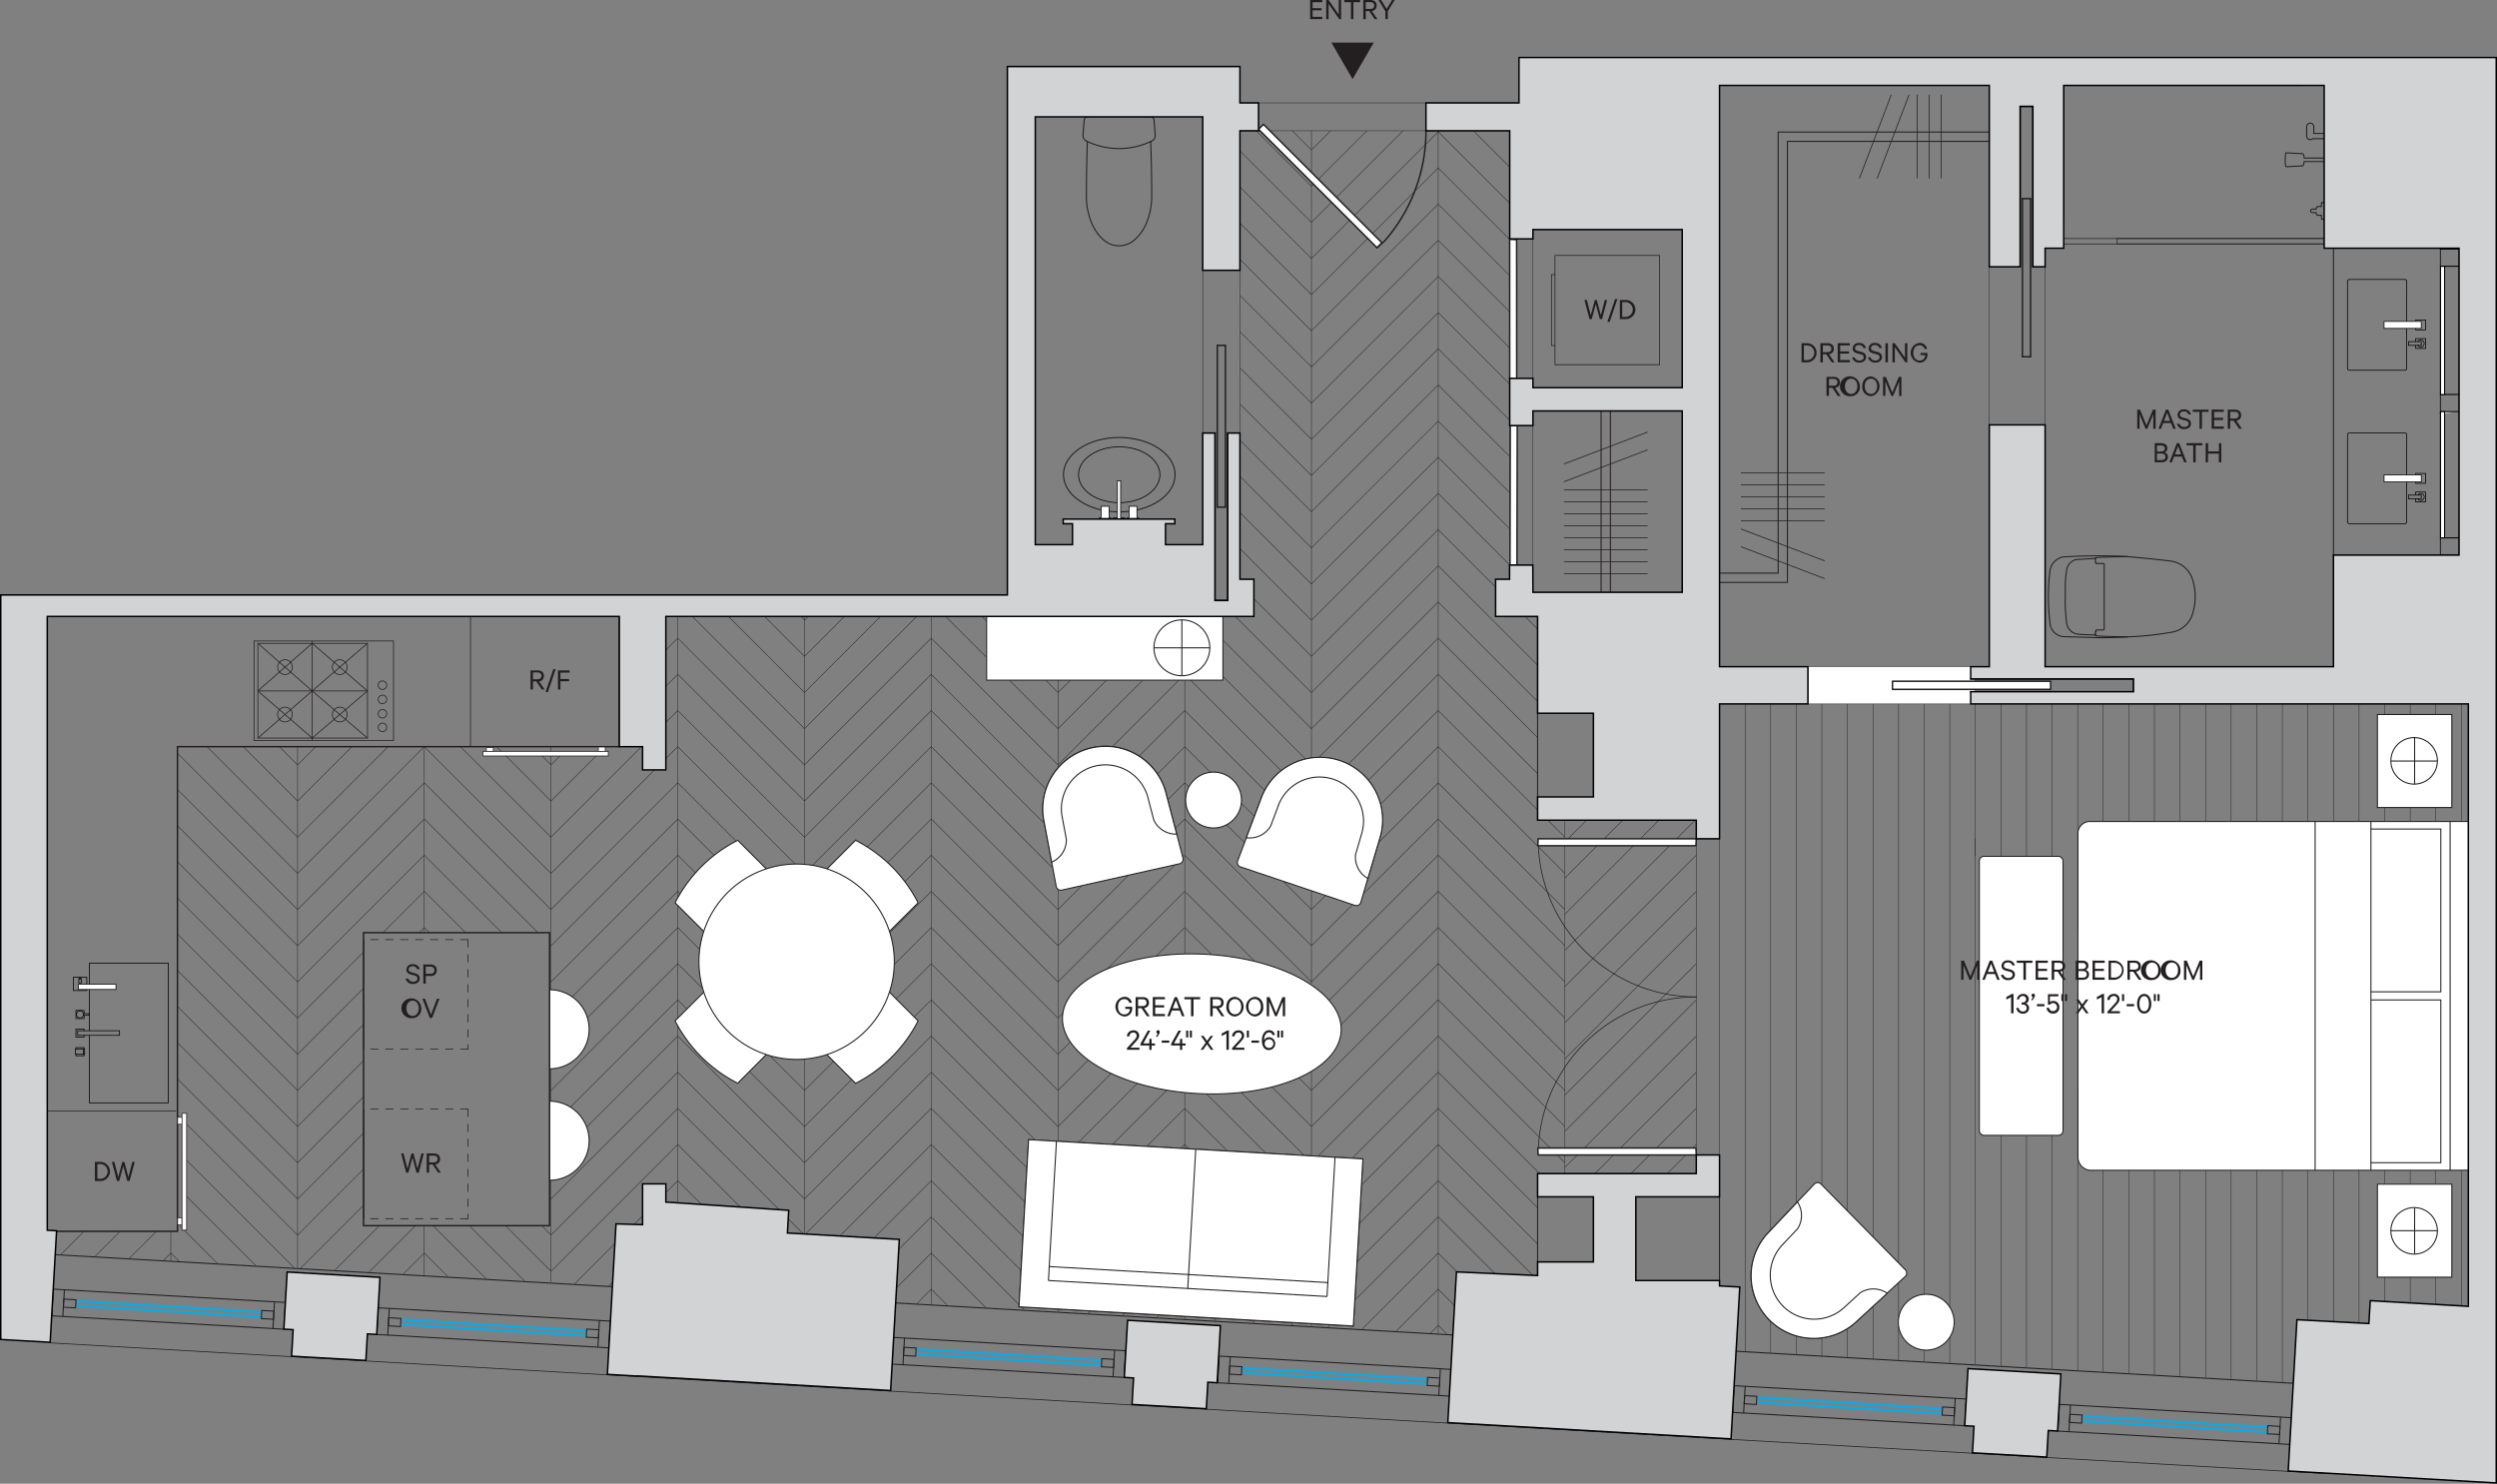 <svg xmlns="http://www.w3.org/2000/svg" viewBox="0 0 833.5 495.34"><rect x="0" y="0" width="833.5" height="495.34" fill="#808080" stroke="none"/><defs><style>.cls-1,.cls-11,.cls-13,.cls-14,.cls-16,.cls-17,.cls-3,.cls-4,.cls-6,.cls-8,.cls-9{fill:none;}.cls-1,.cls-10,.cls-11,.cls-12,.cls-13,.cls-17,.cls-18,.cls-2,.cls-3,.cls-6,.cls-7,.cls-8,.cls-9{stroke:#231f20;}.cls-1,.cls-10,.cls-12,.cls-14,.cls-15,.cls-16,.cls-17,.cls-19,.cls-2,.cls-7,.cls-8,.cls-9{stroke-miterlimit:10;}.cls-1,.cls-2{stroke-width:0.15px;}.cls-10,.cls-12,.cls-15,.cls-18,.cls-2,.cls-5,.cls-7{fill:#fff;}.cls-11,.cls-13,.cls-18,.cls-3,.cls-4,.cls-5,.cls-6{stroke-linecap:round;stroke-linejoin:round;}.cls-10,.cls-3,.cls-4,.cls-5,.cls-8{stroke-width:0.35px;}.cls-14,.cls-15,.cls-19,.cls-4,.cls-5{stroke:#000;}.cls-12,.cls-13,.cls-14,.cls-15,.cls-6,.cls-9{stroke-width:0.25px;}.cls-17,.cls-7{stroke-width:0.35px;}.cls-11,.cls-18,.cls-19{stroke-width:0.5px;}.cls-13{stroke-dasharray:2.5;}.cls-16{stroke:#00aeef;stroke-width:0.7px;}.cls-19{fill:#d2d3d4;}.cls-20{fill:#231f20;}</style></defs><title>108Leonard_WEB_6D_v2</title><g id="FLOOR_PATTERN" data-name="FLOOR PATTERN"><g id="LINE"><line class="cls-1" x1="582.52" y1="451.07" x2="582.52" y2="234.35"/></g><g id="LINE-2" data-name="LINE"><line class="cls-1" x1="591.06" y1="451.57" x2="591.06" y2="441.14"/></g><g id="LINE-3" data-name="LINE"><line class="cls-1" x1="591.06" y1="410.68" x2="591.06" y2="234.35"/></g><g id="LINE-4" data-name="LINE"><line class="cls-1" x1="599.6" y1="452.06" x2="599.6" y2="446"/></g><g id="LINE-5" data-name="LINE"><line class="cls-1" x1="599.6" y1="401.66" x2="599.6" y2="234.35"/></g><g id="LINE-6" data-name="LINE"><line class="cls-1" x1="608.14" y1="452.55" x2="608.14" y2="446.64"/></g><g id="LINE-7" data-name="LINE"><line class="cls-1" x1="608.14" y1="395.5" x2="608.14" y2="234.35"/></g><g id="LINE-8" data-name="LINE"><line class="cls-1" x1="616.68" y1="453.04" x2="616.68" y2="443.51"/></g><g id="LINE-9" data-name="LINE"><line class="cls-1" x1="616.68" y1="404.19" x2="616.68" y2="234.35"/></g><g id="LINE-10" data-name="LINE"><line class="cls-1" x1="625.22" y1="453.53" x2="625.22" y2="436.1"/></g><g id="LINE-11" data-name="LINE"><line class="cls-1" x1="625.22" y1="412.87" x2="625.22" y2="234.35"/></g><g id="LINE-12" data-name="LINE"><line class="cls-1" x1="633.75" y1="454.02" x2="633.75" y2="442.66"/></g><g id="LINE-13" data-name="LINE"><line class="cls-1" x1="633.75" y1="421.56" x2="633.75" y2="234.35"/></g><g id="LINE-14" data-name="LINE"><line class="cls-1" x1="633.75" y1="440.18" x2="633.75" y2="428.29"/></g><g id="LINE-15" data-name="LINE"><line class="cls-1" x1="642.29" y1="454.51" x2="642.29" y2="450.71"/></g><g id="LINE-16" data-name="LINE"><line class="cls-1" x1="642.29" y1="432.13" x2="642.29" y2="234.35"/></g><g id="LINE-17" data-name="LINE"><line class="cls-1" x1="650.83" y1="455" x2="650.83" y2="446.44"/></g><g id="LINE-18" data-name="LINE"><line class="cls-1" x1="650.83" y1="436.4" x2="650.83" y2="234.35"/></g><g id="LINE-19" data-name="LINE"><polyline class="cls-1" points="659.37 455.49 659.37 379.04 659.37 279.88"/></g><g id="LINE-20" data-name="LINE"><line class="cls-1" x1="659.37" y1="285.89" x2="659.37" y2="234.35"/></g><g id="LINE-21" data-name="LINE"><line class="cls-1" x1="667.91" y1="455.98" x2="667.91" y2="379.04"/></g><g id="LINE-22" data-name="LINE"><line class="cls-1" x1="667.91" y1="285.89" x2="667.91" y2="235"/></g><g id="LINE-23" data-name="LINE"><line class="cls-1" x1="676.45" y1="456.47" x2="676.45" y2="379.04"/></g><g id="LINE-24" data-name="LINE"><line class="cls-1" x1="676.45" y1="285.89" x2="676.45" y2="235"/></g><g id="LINE-25" data-name="LINE"><line class="cls-1" x1="684.99" y1="456.96" x2="684.99" y2="235"/></g><g id="LINE-26" data-name="LINE"><line class="cls-1" x1="693.53" y1="457.45" x2="693.53" y2="363.97"/></g><g id="LINE-27" data-name="LINE"><line class="cls-1" x1="693.53" y1="310.67" x2="693.53" y2="235"/></g><g id="LINE-28" data-name="LINE"><line class="cls-1" x1="702.06" y1="457.94" x2="702.06" y2="390.69"/></g><g id="LINE-29" data-name="LINE"><line class="cls-1" x1="702.06" y1="274.25" x2="702.06" y2="235"/></g><g id="LINE-30" data-name="LINE"><line class="cls-1" x1="710.6" y1="458.44" x2="710.6" y2="390.69"/></g><g id="LINE-31" data-name="LINE"><line class="cls-1" x1="710.6" y1="274.25" x2="710.6" y2="235"/></g><g id="LINE-32" data-name="LINE"><line class="cls-1" x1="719.14" y1="458.93" x2="719.14" y2="390.69"/></g><g id="LINE-33" data-name="LINE"><line class="cls-1" x1="719.14" y1="274.25" x2="719.14" y2="235"/></g><g id="LINE-34" data-name="LINE"><line class="cls-1" x1="727.68" y1="459.42" x2="727.68" y2="390.69"/></g><g id="LINE-35" data-name="LINE"><line class="cls-1" x1="727.68" y1="274.25" x2="727.68" y2="235"/></g><g id="LINE-36" data-name="LINE"><line class="cls-1" x1="736.22" y1="459.91" x2="736.22" y2="390.69"/></g><g id="LINE-37" data-name="LINE"><line class="cls-1" x1="736.22" y1="274.25" x2="736.22" y2="235"/></g><g id="LINE-38" data-name="LINE"><line class="cls-1" x1="744.76" y1="460.4" x2="744.76" y2="390.69"/></g><g id="LINE-39" data-name="LINE"><line class="cls-1" x1="744.76" y1="274.25" x2="744.76" y2="235"/></g><g id="LINE-40" data-name="LINE"><line class="cls-1" x1="753.3" y1="460.89" x2="753.3" y2="390.69"/></g><g id="LINE-41" data-name="LINE"><line class="cls-1" x1="753.3" y1="274.25" x2="753.3" y2="235"/></g><g id="LINE-42" data-name="LINE"><line class="cls-1" x1="761.84" y1="461.38" x2="761.84" y2="390.69"/></g><g id="LINE-43" data-name="LINE"><line class="cls-1" x1="761.84" y1="274.25" x2="761.84" y2="235"/></g><g id="LINE-44" data-name="LINE"><line class="cls-1" x1="770.37" y1="440.78" x2="770.37" y2="390.69"/></g><g id="LINE-45" data-name="LINE"><line class="cls-1" x1="770.37" y1="274.25" x2="770.37" y2="235"/></g><g id="LINE-46" data-name="LINE"><line class="cls-1" x1="778.91" y1="441.23" x2="778.91" y2="390.69"/></g><g id="LINE-47" data-name="LINE"><line class="cls-1" x1="778.91" y1="274.25" x2="778.91" y2="235"/></g><g id="LINE-48" data-name="LINE"><line class="cls-1" x1="787.45" y1="441.68" x2="787.45" y2="390.69"/></g><g id="LINE-49" data-name="LINE"><line class="cls-1" x1="787.45" y1="274.25" x2="787.45" y2="235"/></g><g id="LINE-50" data-name="LINE"><line class="cls-1" x1="795.99" y1="434.5" x2="795.99" y2="426.39"/></g><g id="LINE-51" data-name="LINE"><line class="cls-1" x1="795.99" y1="238.54" x2="795.99" y2="235"/></g><g id="LINE-52" data-name="LINE"><line class="cls-1" x1="795.99" y1="395.34" x2="795.99" y2="390.69"/></g><g id="LINE-53" data-name="LINE"><line class="cls-1" x1="795.99" y1="274.25" x2="795.99" y2="269.59"/></g><g id="LINE-54" data-name="LINE"><line class="cls-1" x1="804.53" y1="434.99" x2="804.53" y2="426.39"/></g><g id="LINE-55" data-name="LINE"><line class="cls-1" x1="804.53" y1="238.54" x2="804.53" y2="235"/></g><g id="LINE-56" data-name="LINE"><line class="cls-1" x1="804.53" y1="395.34" x2="804.53" y2="390.69"/></g><g id="LINE-57" data-name="LINE"><line class="cls-1" x1="804.53" y1="274.25" x2="804.53" y2="269.59"/></g><g id="LINE-58" data-name="LINE"><line class="cls-1" x1="813.07" y1="435.48" x2="813.07" y2="426.39"/></g><g id="LINE-59" data-name="LINE"><line class="cls-1" x1="813.07" y1="238.54" x2="813.07" y2="235"/></g><g id="LINE-60" data-name="LINE"><line class="cls-1" x1="813.07" y1="395.34" x2="813.07" y2="390.69"/></g><g id="LINE-61" data-name="LINE"><line class="cls-1" x1="813.07" y1="274.25" x2="813.07" y2="269.59"/></g><g id="LINE-62" data-name="LINE"><line class="cls-1" x1="821.61" y1="435.98" x2="821.61" y2="235"/></g><g id="LWPOLYLINE"><line class="cls-1" x1="475.99" y1="43.66" x2="420.1" y2="43.66"/></g><g id="LWPOLYLINE-2" data-name="LWPOLYLINE"><line class="cls-1" x1="420.1" y1="34.35" x2="475.99" y2="34.35"/></g><g id="LWPOLYLINE-3" data-name="LWPOLYLINE"><line class="cls-1" x1="413.89" y1="144.57" x2="413.89" y2="90.24"/></g><g id="LWPOLYLINE-4" data-name="LWPOLYLINE"><line class="cls-1" x1="401.47" y1="90.24" x2="401.47" y2="144.57"/></g><g id="LWPOLYLINE-5" data-name="LWPOLYLINE"><line class="cls-1" x1="503.89" y1="188.65" x2="503.94" y2="142.08"/></g><g id="LWPOLYLINE-6" data-name="LWPOLYLINE"><line class="cls-1" x1="503.94" y1="126.33" x2="503.94" y2="79.75"/></g><g id="LWPOLYLINE-7" data-name="LWPOLYLINE"><line class="cls-1" x1="511.7" y1="79.75" x2="511.7" y2="126.33"/></g><g id="LWPOLYLINE-8" data-name="LWPOLYLINE"><line class="cls-1" x1="511.7" y1="142.08" x2="511.65" y2="188.65"/></g><g id="LWPOLYLINE-9" data-name="LWPOLYLINE"><polygon class="cls-2" points="657.82 235 603.48 235 603.48 222.58 659.37 222.58 659.37 235 657.82 235"/></g><g id="LWPOLYLINE-10" data-name="LWPOLYLINE"><line class="cls-1" x1="573.98" y1="385.59" x2="573.98" y2="280.02"/></g><g id="LINE-63" data-name="LINE"><line class="cls-1" x1="183.93" y1="255.35" x2="188.4" y2="250.89"/></g><g id="LINE-64" data-name="LINE"><line class="cls-1" x1="222.26" y1="217.03" x2="226.24" y2="213.04"/></g><g id="LINE-65" data-name="LINE"><line class="cls-1" x1="183.93" y1="267.42" x2="202.09" y2="249.27"/></g><g id="LINE-66" data-name="LINE"><line class="cls-1" x1="222.26" y1="229.1" x2="226.24" y2="225.12"/></g><g id="LINE-67" data-name="LINE"><line class="cls-1" x1="183.93" y1="279.5" x2="214.16" y2="249.27"/></g><g id="LINE-68" data-name="LINE"><line class="cls-1" x1="222.26" y1="241.18" x2="226.24" y2="237.2"/></g><g id="LINE-69" data-name="LINE"><line class="cls-1" x1="183.93" y1="291.58" x2="218.48" y2="257.03"/></g><g id="LINE-70" data-name="LINE"><line class="cls-1" x1="222.26" y1="253.25" x2="226.24" y2="249.27"/></g><g id="LINE-71" data-name="LINE"><line class="cls-1" x1="183.93" y1="303.65" x2="226.24" y2="261.35"/></g><g id="LINE-72" data-name="LINE"><line class="cls-1" x1="183.93" y1="315.73" x2="226.24" y2="273.42"/></g><g id="LINE-73" data-name="LINE"><line class="cls-1" x1="183.93" y1="327.8" x2="226.24" y2="285.5"/></g><g id="LINE-74" data-name="LINE"><line class="cls-1" x1="191.03" y1="332.78" x2="226.24" y2="297.57"/></g><g id="LINE-75" data-name="LINE"><line class="cls-1" x1="196.09" y1="339.8" x2="226.24" y2="309.65"/></g><g id="LINE-76" data-name="LINE"><line class="cls-1" x1="183.93" y1="364.03" x2="226.24" y2="321.72"/></g><g id="LINE-77" data-name="LINE"><line class="cls-1" x1="190.43" y1="369.61" x2="226.24" y2="333.8"/></g><g id="LINE-78" data-name="LINE"><line class="cls-1" x1="195.84" y1="376.27" x2="226.24" y2="345.88"/></g><g id="LINE-79" data-name="LINE"><line class="cls-1" x1="183.93" y1="400.26" x2="226.24" y2="357.95"/></g><g id="LINE-80" data-name="LINE"><line class="cls-1" x1="183.93" y1="412.33" x2="226.24" y2="370.03"/></g><g id="LINE-81" data-name="LINE"><line class="cls-1" x1="183.93" y1="424.41" x2="226.24" y2="382.1"/></g><g id="LINE-82" data-name="LINE"><line class="cls-1" x1="191.8" y1="428.62" x2="205.18" y2="415.23"/></g><g id="LINE-83" data-name="LINE"><line class="cls-1" x1="222.26" y1="398.16" x2="226.24" y2="394.18"/></g><g id="LINE-84" data-name="LINE"><line class="cls-1" x1="211.63" y1="408.78" x2="214.49" y2="405.92"/></g><g id="LINE-85" data-name="LINE"><line class="cls-1" x1="203.21" y1="429.28" x2="204.51" y2="427.99"/></g><g id="LINE-86" data-name="LINE"><line class="cls-1" x1="99.33" y1="255.35" x2="105.4" y2="249.27"/></g><g id="LINE-87" data-name="LINE"><line class="cls-1" x1="99.33" y1="267.42" x2="117.48" y2="249.27"/></g><g id="LINE-88" data-name="LINE"><line class="cls-1" x1="99.33" y1="279.5" x2="129.55" y2="249.27"/></g><g id="LINE-89" data-name="LINE"><line class="cls-1" x1="99.33" y1="291.58" x2="141.63" y2="249.27"/></g><g id="LINE-90" data-name="LINE"><line class="cls-1" x1="99.33" y1="303.65" x2="141.63" y2="261.35"/></g><g id="LINE-91" data-name="LINE"><line class="cls-1" x1="99.33" y1="315.73" x2="141.63" y2="273.42"/></g><g id="LINE-92" data-name="LINE"><line class="cls-1" x1="99.33" y1="327.8" x2="141.63" y2="285.5"/></g><g id="LINE-93" data-name="LINE"><line class="cls-1" x1="99.33" y1="339.88" x2="121.35" y2="317.85"/></g><g id="LINE-94" data-name="LINE"><line class="cls-1" x1="127.83" y1="311.37" x2="141.63" y2="297.57"/></g><g id="LINE-95" data-name="LINE"><line class="cls-1" x1="99.33" y1="351.95" x2="121.35" y2="329.93"/></g><g id="LINE-96" data-name="LINE"><line class="cls-1" x1="139.91" y1="311.37" x2="141.63" y2="309.65"/></g><g id="LINE-97" data-name="LINE"><line class="cls-1" x1="99.33" y1="364.03" x2="121.35" y2="342"/></g><g id="LINE-98" data-name="LINE"><line class="cls-1" x1="99.33" y1="376.1" x2="121.35" y2="354.08"/></g><g id="LINE-99" data-name="LINE"><line class="cls-1" x1="99.33" y1="388.18" x2="121.35" y2="366.16"/></g><g id="LINE-100" data-name="LINE"><line class="cls-1" x1="99.33" y1="400.26" x2="121.35" y2="378.23"/></g><g id="LINE-101" data-name="LINE"><line class="cls-1" x1="99.33" y1="412.33" x2="121.35" y2="390.31"/></g><g id="LINE-102" data-name="LINE"><line class="cls-1" x1="100.36" y1="423.37" x2="121.35" y2="402.38"/></g><g id="LINE-103" data-name="LINE"><line class="cls-1" x1="111.78" y1="424.02" x2="126.62" y2="409.19"/></g><g id="LINE-104" data-name="LINE"><line class="cls-1" x1="123.2" y1="424.68" x2="138.69" y2="409.19"/></g><g id="LINE-105" data-name="LINE"><line class="cls-1" x1="134.62" y1="425.34" x2="141.63" y2="418.33"/></g><g id="LINE-106" data-name="LINE"><line class="cls-1" x1="20.35" y1="418.77" x2="28.06" y2="411.07"/></g><g id="LINE-107" data-name="LINE"><line class="cls-1" x1="31.77" y1="419.43" x2="40.13" y2="411.07"/></g><g id="LINE-108" data-name="LINE"><line class="cls-1" x1="43.19" y1="420.08" x2="52.21" y2="411.07"/></g><g id="LINE-109" data-name="LINE"><line class="cls-1" x1="54.61" y1="420.74" x2="57.02" y2="418.33"/></g><g id="LINE-110" data-name="LINE"><line class="cls-1" x1="93.25" y1="249.27" x2="99.33" y2="255.35"/></g><g id="LINE-111" data-name="LINE"><line class="cls-1" x1="81.17" y1="249.27" x2="99.33" y2="267.42"/></g><g id="LINE-112" data-name="LINE"><line class="cls-1" x1="69.1" y1="249.27" x2="99.33" y2="279.5"/></g><g id="LINE-113" data-name="LINE"><line class="cls-1" x1="59.24" y1="251.5" x2="99.33" y2="291.58"/></g><g id="LINE-114" data-name="LINE"><line class="cls-1" x1="59.24" y1="263.57" x2="99.33" y2="303.65"/></g><g id="LINE-115" data-name="LINE"><line class="cls-1" x1="59.24" y1="275.65" x2="99.33" y2="315.73"/></g><g id="LINE-116" data-name="LINE"><line class="cls-1" x1="59.24" y1="287.72" x2="99.33" y2="327.8"/></g><g id="LINE-117" data-name="LINE"><line class="cls-1" x1="59.24" y1="299.8" x2="99.33" y2="339.88"/></g><g id="LINE-118" data-name="LINE"><line class="cls-1" x1="59.24" y1="311.87" x2="99.33" y2="351.95"/></g><g id="LINE-119" data-name="LINE"><line class="cls-1" x1="59.24" y1="323.95" x2="99.33" y2="364.03"/></g><g id="LINE-120" data-name="LINE"><line class="cls-1" x1="59.24" y1="336.02" x2="99.33" y2="376.1"/></g><g id="LINE-121" data-name="LINE"><line class="cls-1" x1="59.24" y1="348.1" x2="99.33" y2="388.18"/></g><g id="LINE-122" data-name="LINE"><line class="cls-1" x1="59.24" y1="360.18" x2="99.33" y2="400.26"/></g><g id="LINE-123" data-name="LINE"><line class="cls-1" x1="59.24" y1="372.25" x2="59.92" y2="372.93"/></g><g id="LINE-124" data-name="LINE"><line class="cls-1" x1="60.8" y1="373.8" x2="99.33" y2="412.33"/></g><g id="LINE-125" data-name="LINE"><line class="cls-1" x1="60.8" y1="385.88" x2="98.16" y2="423.24"/></g><g id="LINE-126" data-name="LINE"><line class="cls-1" x1="60.8" y1="397.95" x2="85.35" y2="422.5"/></g><g id="LINE-127" data-name="LINE"><line class="cls-1" x1="60.08" y1="409.32" x2="72.54" y2="421.77"/></g><g id="LINE-128" data-name="LINE"><line class="cls-1" x1="57.02" y1="418.33" x2="59.72" y2="421.03"/></g><g id="LINE-129" data-name="LINE"><line class="cls-1" x1="179.47" y1="250.89" x2="183.93" y2="255.35"/></g><g id="LINE-130" data-name="LINE"><line class="cls-1" x1="165.78" y1="249.27" x2="183.93" y2="267.42"/></g><g id="LINE-131" data-name="LINE"><line class="cls-1" x1="153.71" y1="249.27" x2="183.93" y2="279.5"/></g><g id="LINE-132" data-name="LINE"><line class="cls-1" x1="141.63" y1="249.27" x2="183.93" y2="291.58"/></g><g id="LINE-133" data-name="LINE"><line class="cls-1" x1="141.63" y1="261.35" x2="183.93" y2="303.65"/></g><g id="LINE-134" data-name="LINE"><line class="cls-1" x1="141.63" y1="273.42" x2="179.58" y2="311.37"/></g><g id="LINE-135" data-name="LINE"><line class="cls-1" x1="183.45" y1="315.24" x2="183.93" y2="315.73"/></g><g id="LINE-136" data-name="LINE"><line class="cls-1" x1="141.63" y1="285.5" x2="167.5" y2="311.37"/></g><g id="LINE-137" data-name="LINE"><line class="cls-1" x1="183.45" y1="327.32" x2="183.93" y2="327.8"/></g><g id="LINE-138" data-name="LINE"><line class="cls-1" x1="141.63" y1="297.57" x2="155.43" y2="311.37"/></g><g id="LINE-139" data-name="LINE"><line class="cls-1" x1="141.63" y1="309.65" x2="143.35" y2="311.37"/></g><g id="LINE-140" data-name="LINE"><line class="cls-1" x1="183.45" y1="399.77" x2="183.93" y2="400.26"/></g><g id="LINE-141" data-name="LINE"><line class="cls-1" x1="180.79" y1="409.19" x2="183.93" y2="412.33"/></g><g id="LINE-142" data-name="LINE"><line class="cls-1" x1="168.72" y1="409.19" x2="183.93" y2="424.41"/></g><g id="LINE-143" data-name="LINE"><line class="cls-1" x1="156.64" y1="409.19" x2="175.12" y2="427.66"/></g><g id="LINE-144" data-name="LINE"><line class="cls-1" x1="144.57" y1="409.19" x2="162.3" y2="426.93"/></g><g id="LINE-145" data-name="LINE"><line class="cls-1" x1="141.63" y1="418.33" x2="149.49" y2="426.19"/></g><g id="LINE-146" data-name="LINE"><line class="cls-1" x1="503.9" y1="43.66" x2="503.94" y2="43.71"/></g><g id="LINE-147" data-name="LINE"><line class="cls-1" x1="491.82" y1="43.66" x2="503.94" y2="55.78"/></g><g id="LINE-148" data-name="LINE"><line class="cls-1" x1="480.07" y1="43.99" x2="503.94" y2="67.86"/></g><g id="LINE-149" data-name="LINE"><line class="cls-1" x1="480.07" y1="56.06" x2="503.94" y2="79.93"/></g><g id="LINE-150" data-name="LINE"><line class="cls-1" x1="480.07" y1="68.14" x2="503.94" y2="92.01"/></g><g id="LINE-151" data-name="LINE"><line class="cls-1" x1="480.07" y1="80.21" x2="503.94" y2="104.08"/></g><g id="LINE-152" data-name="LINE"><line class="cls-1" x1="480.07" y1="92.29" x2="503.94" y2="116.16"/></g><g id="LINE-153" data-name="LINE"><line class="cls-1" x1="480.07" y1="104.36" x2="503.94" y2="128.23"/></g><g id="LINE-154" data-name="LINE"><line class="cls-1" x1="480.07" y1="116.44" x2="503.94" y2="140.31"/></g><g id="LINE-155" data-name="LINE"><line class="cls-1" x1="480.07" y1="128.52" x2="503.93" y2="152.38"/></g><g id="LINE-156" data-name="LINE"><line class="cls-1" x1="480.07" y1="140.59" x2="503.92" y2="164.44"/></g><g id="LINE-157" data-name="LINE"><line class="cls-1" x1="480.07" y1="152.67" x2="503.9" y2="176.5"/></g><g id="LINE-158" data-name="LINE"><line class="cls-1" x1="480.07" y1="164.74" x2="503.89" y2="188.57"/></g><g id="LINE-159" data-name="LINE"><line class="cls-1" x1="480.07" y1="176.82" x2="499.24" y2="195.99"/></g><g id="LINE-160" data-name="LINE"><line class="cls-1" x1="509.06" y1="205.81" x2="513.25" y2="210"/></g><g id="LINE-161" data-name="LINE"><line class="cls-1" x1="480.07" y1="188.89" x2="513.25" y2="222.08"/></g><g id="LINE-162" data-name="LINE"><line class="cls-1" x1="480.07" y1="200.97" x2="513.25" y2="234.15"/></g><g id="LINE-163" data-name="LINE"><line class="cls-1" x1="480.07" y1="213.04" x2="513.25" y2="246.23"/></g><g id="LINE-164" data-name="LINE"><line class="cls-1" x1="480.07" y1="225.12" x2="513.25" y2="258.3"/></g><g id="LINE-165" data-name="LINE"><line class="cls-1" x1="480.07" y1="237.2" x2="513.25" y2="270.38"/></g><g id="LINE-166" data-name="LINE"><line class="cls-1" x1="516.69" y1="273.81" x2="522.37" y2="279.5"/></g><g id="LINE-167" data-name="LINE"><line class="cls-1" x1="480.07" y1="249.27" x2="522.37" y2="291.58"/></g><g id="LINE-168" data-name="LINE"><line class="cls-1" x1="480.07" y1="261.35" x2="522.37" y2="303.65"/></g><g id="LINE-169" data-name="LINE"><line class="cls-1" x1="480.07" y1="273.42" x2="522.37" y2="315.73"/></g><g id="LINE-170" data-name="LINE"><line class="cls-1" x1="480.07" y1="285.5" x2="522.37" y2="327.8"/></g><g id="LINE-171" data-name="LINE"><line class="cls-1" x1="480.07" y1="297.57" x2="522.37" y2="339.88"/></g><g id="LINE-172" data-name="LINE"><line class="cls-1" x1="480.07" y1="309.65" x2="522.37" y2="351.95"/></g><g id="LINE-173" data-name="LINE"><line class="cls-1" x1="480.07" y1="321.72" x2="522.37" y2="364.03"/></g><g id="LINE-174" data-name="LINE"><line class="cls-1" x1="480.07" y1="333.8" x2="522.37" y2="376.1"/></g><g id="LINE-175" data-name="LINE"><line class="cls-1" x1="480.07" y1="345.88" x2="522.37" y2="388.18"/></g><g id="LINE-176" data-name="LINE"><line class="cls-1" x1="480.07" y1="357.95" x2="513.92" y2="391.8"/></g><g id="LINE-177" data-name="LINE"><line class="cls-1" x1="480.07" y1="370.03" x2="513.25" y2="403.21"/></g><g id="LINE-178" data-name="LINE"><line class="cls-1" x1="480.07" y1="382.1" x2="513.25" y2="415.29"/></g><g id="LINE-179" data-name="LINE"><line class="cls-1" x1="480.07" y1="394.18" x2="511.81" y2="425.92"/></g><g id="LINE-180" data-name="LINE"><line class="cls-1" x1="480.07" y1="406.25" x2="499.1" y2="425.28"/></g><g id="LINE-181" data-name="LINE"><line class="cls-1" x1="480.07" y1="418.33" x2="486.38" y2="424.64"/></g><g id="LINE-182" data-name="LINE"><line class="cls-1" x1="480.07" y1="430.4" x2="485.52" y2="435.86"/></g><g id="LINE-183" data-name="LINE"><line class="cls-1" x1="480.07" y1="442.48" x2="482.94" y2="445.35"/></g><g id="LINE-184" data-name="LINE"><line class="cls-1" x1="268.54" y1="207.05" x2="269.79" y2="205.8"/></g><g id="LINE-185" data-name="LINE"><line class="cls-1" x1="268.54" y1="219.12" x2="281.87" y2="205.8"/></g><g id="LINE-186" data-name="LINE"><line class="cls-1" x1="268.54" y1="231.2" x2="293.94" y2="205.8"/></g><g id="LINE-187" data-name="LINE"><line class="cls-1" x1="268.54" y1="243.27" x2="306.02" y2="205.8"/></g><g id="LINE-188" data-name="LINE"><line class="cls-1" x1="268.54" y1="255.35" x2="310.85" y2="213.04"/></g><g id="LINE-189" data-name="LINE"><line class="cls-1" x1="268.54" y1="267.42" x2="310.85" y2="225.12"/></g><g id="LINE-190" data-name="LINE"><line class="cls-1" x1="268.54" y1="279.5" x2="310.85" y2="237.2"/></g><g id="LINE-191" data-name="LINE"><line class="cls-1" x1="271.21" y1="288.91" x2="310.85" y2="249.27"/></g><g id="LINE-192" data-name="LINE"><line class="cls-1" x1="289.47" y1="282.72" x2="310.85" y2="261.35"/></g><g id="LINE-193" data-name="LINE"><line class="cls-1" x1="296.3" y1="287.97" x2="310.85" y2="273.42"/></g><g id="LINE-194" data-name="LINE"><line class="cls-1" x1="302.04" y1="294.31" x2="310.85" y2="285.5"/></g><g id="LINE-195" data-name="LINE"><line class="cls-1" x1="297.04" y1="311.38" x2="310.85" y2="297.57"/></g><g id="LINE-196" data-name="LINE"><line class="cls-1" x1="298.51" y1="321.99" x2="310.85" y2="309.65"/></g><g id="LINE-197" data-name="LINE"><line class="cls-1" x1="268.54" y1="364.03" x2="278.28" y2="354.29"/></g><g id="LINE-198" data-name="LINE"><line class="cls-1" x1="299.14" y1="333.44" x2="310.85" y2="321.72"/></g><g id="LINE-199" data-name="LINE"><line class="cls-1" x1="268.54" y1="376.1" x2="284.32" y2="360.33"/></g><g id="LINE-200" data-name="LINE"><line class="cls-1" x1="305.17" y1="339.47" x2="310.85" y2="333.8"/></g><g id="LINE-201" data-name="LINE"><line class="cls-1" x1="268.54" y1="388.18" x2="310.85" y2="345.88"/></g><g id="LINE-202" data-name="LINE"><line class="cls-1" x1="268.54" y1="400.26" x2="310.85" y2="357.95"/></g><g id="LINE-203" data-name="LINE"><line class="cls-1" x1="268.86" y1="412.01" x2="310.85" y2="370.03"/></g><g id="LINE-204" data-name="LINE"><line class="cls-1" x1="280.14" y1="412.82" x2="310.85" y2="382.1"/></g><g id="LINE-205" data-name="LINE"><line class="cls-1" x1="291.41" y1="413.62" x2="310.85" y2="394.18"/></g><g id="LINE-206" data-name="LINE"><line class="cls-1" x1="300.02" y1="417.08" x2="310.85" y2="406.25"/></g><g id="LINE-207" data-name="LINE"><line class="cls-1" x1="299.27" y1="429.91" x2="310.85" y2="418.33"/></g><g id="LINE-208" data-name="LINE"><line class="cls-1" x1="306.07" y1="435.19" x2="310.85" y2="430.4"/></g><g id="LINE-209" data-name="LINE"><line class="cls-1" x1="437.76" y1="50.06" x2="444.17" y2="43.66"/></g><g id="LINE-210" data-name="LINE"><line class="cls-1" x1="437.76" y1="62.14" x2="456.24" y2="43.66"/></g><g id="LINE-211" data-name="LINE"><line class="cls-1" x1="437.76" y1="74.22" x2="468.32" y2="43.66"/></g><g id="LINE-212" data-name="LINE"><line class="cls-1" x1="437.76" y1="86.29" x2="480.07" y2="43.99"/></g><g id="LINE-213" data-name="LINE"><line class="cls-1" x1="437.76" y1="98.37" x2="480.07" y2="56.06"/></g><g id="LINE-214" data-name="LINE"><line class="cls-1" x1="437.76" y1="110.44" x2="480.07" y2="68.14"/></g><g id="LINE-215" data-name="LINE"><line class="cls-1" x1="437.76" y1="122.52" x2="480.07" y2="80.21"/></g><g id="LINE-216" data-name="LINE"><line class="cls-1" x1="437.76" y1="134.59" x2="480.07" y2="92.29"/></g><g id="LINE-217" data-name="LINE"><line class="cls-1" x1="437.76" y1="146.67" x2="480.07" y2="104.36"/></g><g id="LINE-218" data-name="LINE"><line class="cls-1" x1="437.76" y1="158.74" x2="480.07" y2="116.44"/></g><g id="LINE-219" data-name="LINE"><line class="cls-1" x1="437.76" y1="170.82" x2="480.07" y2="128.52"/></g><g id="LINE-220" data-name="LINE"><line class="cls-1" x1="437.76" y1="182.9" x2="480.07" y2="140.59"/></g><g id="LINE-221" data-name="LINE"><line class="cls-1" x1="437.76" y1="194.97" x2="480.07" y2="152.67"/></g><g id="LINE-222" data-name="LINE"><line class="cls-1" x1="437.76" y1="207.05" x2="480.07" y2="164.74"/></g><g id="LINE-223" data-name="LINE"><line class="cls-1" x1="437.76" y1="219.12" x2="480.07" y2="176.82"/></g><g id="LINE-224" data-name="LINE"><line class="cls-1" x1="437.76" y1="231.2" x2="480.07" y2="188.89"/></g><g id="LINE-225" data-name="LINE"><line class="cls-1" x1="437.76" y1="243.27" x2="480.07" y2="200.97"/></g><g id="LINE-226" data-name="LINE"><line class="cls-1" x1="440.24" y1="252.87" x2="480.07" y2="213.04"/></g><g id="LINE-227" data-name="LINE"><line class="cls-1" x1="450.05" y1="255.14" x2="480.07" y2="225.12"/></g><g id="LINE-228" data-name="LINE"><line class="cls-1" x1="456.74" y1="260.52" x2="480.07" y2="237.2"/></g><g id="LINE-229" data-name="LINE"><line class="cls-1" x1="460.81" y1="268.53" x2="480.07" y2="249.27"/></g><g id="LINE-230" data-name="LINE"><line class="cls-1" x1="437.76" y1="303.65" x2="442.45" y2="298.96"/></g><g id="LINE-231" data-name="LINE"><line class="cls-1" x1="460.15" y1="281.27" x2="480.07" y2="261.35"/></g><g id="LINE-232" data-name="LINE"><line class="cls-1" x1="437.76" y1="315.73" x2="451.49" y2="302"/></g><g id="LINE-233" data-name="LINE"><line class="cls-1" x1="455.25" y1="298.24" x2="480.07" y2="273.42"/></g><g id="LINE-234" data-name="LINE"><line class="cls-1" x1="437.76" y1="327.8" x2="480.07" y2="285.5"/></g><g id="LINE-235" data-name="LINE"><line class="cls-1" x1="443.66" y1="333.98" x2="480.07" y2="297.57"/></g><g id="LINE-236" data-name="LINE"><line class="cls-1" x1="447.6" y1="342.12" x2="480.07" y2="309.65"/></g><g id="LINE-237" data-name="LINE"><line class="cls-1" x1="437.76" y1="364.03" x2="480.07" y2="321.72"/></g><g id="LINE-238" data-name="LINE"><line class="cls-1" x1="437.76" y1="376.1" x2="480.07" y2="333.8"/></g><g id="LINE-239" data-name="LINE"><line class="cls-1" x1="439.96" y1="385.99" x2="480.07" y2="345.88"/></g><g id="LINE-240" data-name="LINE"><line class="cls-1" x1="451.38" y1="386.64" x2="480.07" y2="357.95"/></g><g id="LINE-241" data-name="LINE"><line class="cls-1" x1="454.43" y1="395.66" x2="480.07" y2="370.03"/></g><g id="LINE-242" data-name="LINE"><line class="cls-1" x1="453.69" y1="408.48" x2="480.07" y2="382.1"/></g><g id="LINE-243" data-name="LINE"><line class="cls-1" x1="452.96" y1="421.29" x2="480.07" y2="394.18"/></g><g id="LINE-244" data-name="LINE"><line class="cls-1" x1="443.25" y1="443.07" x2="444.12" y2="442.21"/></g><g id="LINE-245" data-name="LINE"><line class="cls-1" x1="452.22" y1="434.1" x2="480.07" y2="406.25"/></g><g id="LINE-246" data-name="LINE"><line class="cls-1" x1="454.67" y1="443.73" x2="480.07" y2="418.33"/></g><g id="LINE-247" data-name="LINE"><line class="cls-1" x1="466.09" y1="444.38" x2="480.07" y2="430.4"/></g><g id="LINE-248" data-name="LINE"><line class="cls-1" x1="477.51" y1="445.04" x2="480.07" y2="442.48"/></g><g id="LINE-249" data-name="LINE"><line class="cls-1" x1="522.37" y1="281.04" x2="529.6" y2="273.81"/></g><g id="LINE-250" data-name="LINE"><line class="cls-1" x1="522.37" y1="293.12" x2="541.68" y2="273.81"/></g><g id="LINE-251" data-name="LINE"><line class="cls-1" x1="522.37" y1="305.2" x2="553.75" y2="273.81"/></g><g id="LINE-252" data-name="LINE"><line class="cls-1" x1="522.37" y1="317.27" x2="565.83" y2="273.81"/></g><g id="LINE-253" data-name="LINE"><line class="cls-1" x1="522.37" y1="329.35" x2="566.22" y2="285.5"/></g><g id="LINE-254" data-name="LINE"><line class="cls-1" x1="522.37" y1="341.42" x2="566.22" y2="297.57"/></g><g id="LINE-255" data-name="LINE"><line class="cls-1" x1="522.37" y1="353.5" x2="566.22" y2="309.65"/></g><g id="LINE-256" data-name="LINE"><line class="cls-1" x1="522.37" y1="365.57" x2="566.22" y2="321.72"/></g><g id="LINE-257" data-name="LINE"><line class="cls-1" x1="522.37" y1="377.65" x2="566.22" y2="333.8"/></g><g id="LINE-258" data-name="LINE"><line class="cls-1" x1="522.37" y1="389.72" x2="566.22" y2="345.88"/></g><g id="LINE-259" data-name="LINE"><line class="cls-1" x1="532.37" y1="391.8" x2="566.22" y2="357.95"/></g><g id="LINE-260" data-name="LINE"><line class="cls-1" x1="544.44" y1="391.8" x2="566.22" y2="370.03"/></g><g id="LINE-261" data-name="LINE"><line class="cls-1" x1="556.52" y1="391.8" x2="566.22" y2="382.1"/></g><g id="LINE-262" data-name="LINE"><line class="cls-1" x1="267.3" y1="205.8" x2="268.54" y2="207.05"/></g><g id="LINE-263" data-name="LINE"><line class="cls-1" x1="255.22" y1="205.8" x2="268.54" y2="219.12"/></g><g id="LINE-264" data-name="LINE"><line class="cls-1" x1="243.15" y1="205.8" x2="268.54" y2="231.2"/></g><g id="LINE-265" data-name="LINE"><line class="cls-1" x1="231.07" y1="205.8" x2="268.54" y2="243.27"/></g><g id="LINE-266" data-name="LINE"><line class="cls-1" x1="226.24" y1="213.04" x2="268.54" y2="255.35"/></g><g id="LINE-267" data-name="LINE"><line class="cls-1" x1="226.24" y1="225.12" x2="268.54" y2="267.42"/></g><g id="LINE-268" data-name="LINE"><line class="cls-1" x1="226.24" y1="237.2" x2="268.54" y2="279.5"/></g><g id="LINE-269" data-name="LINE"><line class="cls-1" x1="226.24" y1="249.27" x2="265.45" y2="288.48"/></g><g id="LINE-270" data-name="LINE"><line class="cls-1" x1="226.24" y1="261.35" x2="245.69" y2="280.8"/></g><g id="LINE-271" data-name="LINE"><line class="cls-1" x1="226.24" y1="273.42" x2="238.37" y2="285.55"/></g><g id="LINE-272" data-name="LINE"><line class="cls-1" x1="226.24" y1="285.5" x2="232.16" y2="291.42"/></g><g id="LINE-273" data-name="LINE"><line class="cls-1" x1="226.24" y1="297.57" x2="227.04" y2="298.37"/></g><g id="LINE-274" data-name="LINE"><line class="cls-1" x1="226.24" y1="309.65" x2="233.57" y2="316.98"/></g><g id="LINE-275" data-name="LINE"><line class="cls-1" x1="226.24" y1="321.72" x2="234.58" y2="330.06"/></g><g id="LINE-276" data-name="LINE"><line class="cls-1" x1="256.93" y1="352.41" x2="268.54" y2="364.03"/></g><g id="LINE-277" data-name="LINE"><line class="cls-1" x1="226.24" y1="333.8" x2="229.29" y2="336.85"/></g><g id="LINE-278" data-name="LINE"><line class="cls-1" x1="250.15" y1="357.71" x2="268.54" y2="376.1"/></g><g id="LINE-279" data-name="LINE"><line class="cls-1" x1="226.24" y1="345.88" x2="268.54" y2="388.18"/></g><g id="LINE-280" data-name="LINE"><line class="cls-1" x1="226.24" y1="357.95" x2="268.54" y2="400.26"/></g><g id="LINE-281" data-name="LINE"><line class="cls-1" x1="226.24" y1="370.03" x2="260.06" y2="403.85"/></g><g id="LINE-282" data-name="LINE"><line class="cls-1" x1="263.11" y1="406.9" x2="268.19" y2="411.98"/></g><g id="LINE-283" data-name="LINE"><line class="cls-1" x1="226.24" y1="382.1" x2="247.12" y2="402.98"/></g><g id="LINE-284" data-name="LINE"><line class="cls-1" x1="226.24" y1="394.18" x2="234.17" y2="402.11"/></g><g id="LINE-285" data-name="LINE"><line class="cls-1" x1="327.76" y1="205.8" x2="329.34" y2="207.38"/></g><g id="LINE-286" data-name="LINE"><line class="cls-1" x1="349.03" y1="227.08" x2="353.15" y2="231.2"/></g><g id="LINE-287" data-name="LINE"><line class="cls-1" x1="315.68" y1="205.8" x2="329.34" y2="219.46"/></g><g id="LINE-288" data-name="LINE"><line class="cls-1" x1="336.96" y1="227.08" x2="353.15" y2="243.27"/></g><g id="LINE-289" data-name="LINE"><line class="cls-1" x1="310.85" y1="213.04" x2="353.15" y2="255.35"/></g><g id="LINE-290" data-name="LINE"><line class="cls-1" x1="310.85" y1="225.12" x2="349.28" y2="263.55"/></g><g id="LINE-291" data-name="LINE"><line class="cls-1" x1="310.85" y1="237.2" x2="348.56" y2="274.9"/></g><g id="LINE-292" data-name="LINE"><line class="cls-1" x1="310.85" y1="249.27" x2="351.33" y2="289.75"/></g><g id="LINE-293" data-name="LINE"><line class="cls-1" x1="310.85" y1="261.35" x2="353.15" y2="303.65"/></g><g id="LINE-294" data-name="LINE"><line class="cls-1" x1="310.85" y1="273.42" x2="353.15" y2="315.73"/></g><g id="LINE-295" data-name="LINE"><line class="cls-1" x1="310.85" y1="285.5" x2="353.15" y2="327.8"/></g><g id="LINE-296" data-name="LINE"><line class="cls-1" x1="310.85" y1="297.57" x2="353.15" y2="339.88"/></g><g id="LINE-297" data-name="LINE"><line class="cls-1" x1="310.85" y1="309.65" x2="353.15" y2="351.95"/></g><g id="LINE-298" data-name="LINE"><line class="cls-1" x1="310.85" y1="321.72" x2="353.15" y2="364.03"/></g><g id="LINE-299" data-name="LINE"><line class="cls-1" x1="310.85" y1="333.8" x2="353.15" y2="376.1"/></g><g id="LINE-300" data-name="LINE"><line class="cls-1" x1="310.85" y1="345.88" x2="345.53" y2="380.56"/></g><g id="LINE-301" data-name="LINE"><line class="cls-1" x1="310.85" y1="357.95" x2="342.8" y2="389.9"/></g><g id="LINE-302" data-name="LINE"><line class="cls-1" x1="310.85" y1="370.03" x2="342.14" y2="401.32"/></g><g id="LINE-303" data-name="LINE"><line class="cls-1" x1="310.85" y1="382.1" x2="341.48" y2="412.74"/></g><g id="LINE-304" data-name="LINE"><line class="cls-1" x1="310.85" y1="394.18" x2="340.83" y2="424.16"/></g><g id="LINE-305" data-name="LINE"><line class="cls-1" x1="310.85" y1="406.25" x2="340.17" y2="435.58"/></g><g id="LINE-306" data-name="LINE"><line class="cls-1" x1="340.87" y1="436.27" x2="341.84" y2="437.24"/></g><g id="LINE-307" data-name="LINE"><line class="cls-1" x1="310.85" y1="418.33" x2="329.03" y2="436.51"/></g><g id="LINE-308" data-name="LINE"><line class="cls-1" x1="310.85" y1="430.4" x2="316.22" y2="435.77"/></g><g id="LINE-309" data-name="LINE"><line class="cls-1" x1="353.15" y1="231.2" x2="357.28" y2="227.08"/></g><g id="LINE-310" data-name="LINE"><line class="cls-1" x1="353.15" y1="243.27" x2="369.35" y2="227.08"/></g><g id="LINE-311" data-name="LINE"><line class="cls-1" x1="353.15" y1="255.35" x2="381.43" y2="227.08"/></g><g id="LINE-312" data-name="LINE"><line class="cls-1" x1="371.31" y1="249.27" x2="393.5" y2="227.08"/></g><g id="LINE-313" data-name="LINE"><line class="cls-1" x1="380.23" y1="252.43" x2="395.46" y2="237.2"/></g><g id="LINE-314" data-name="LINE"><line class="cls-1" x1="386.34" y1="258.39" x2="395.46" y2="249.27"/></g><g id="LINE-315" data-name="LINE"><line class="cls-1" x1="353.15" y1="303.65" x2="361.14" y2="295.66"/></g><g id="LINE-316" data-name="LINE"><line class="cls-1" x1="389.79" y1="267.02" x2="395.46" y2="261.35"/></g><g id="LINE-317" data-name="LINE"><line class="cls-1" x1="353.15" y1="315.73" x2="376.7" y2="292.18"/></g><g id="LINE-318" data-name="LINE"><line class="cls-1" x1="392.29" y1="276.59" x2="395.46" y2="273.42"/></g><g id="LINE-319" data-name="LINE"><line class="cls-1" x1="353.15" y1="327.8" x2="392.26" y2="288.7"/></g><g id="LINE-320" data-name="LINE"><line class="cls-1" x1="394.7" y1="286.25" x2="395.46" y2="285.5"/></g><g id="LINE-321" data-name="LINE"><line class="cls-1" x1="353.15" y1="339.88" x2="354.78" y2="338.26"/></g><g id="LINE-322" data-name="LINE"><line class="cls-1" x1="369.53" y1="323.5" x2="395.46" y2="297.57"/></g><g id="LINE-323" data-name="LINE"><line class="cls-1" x1="353.15" y1="351.95" x2="357.27" y2="347.84"/></g><g id="LINE-324" data-name="LINE"><line class="cls-1" x1="385.89" y1="319.21" x2="395.46" y2="309.65"/></g><g id="LINE-325" data-name="LINE"><line class="cls-1" x1="353.15" y1="364.03" x2="363.29" y2="353.89"/></g><g id="LINE-326" data-name="LINE"><line class="cls-1" x1="353.15" y1="376.1" x2="370.9" y2="358.35"/></g><g id="LINE-327" data-name="LINE"><line class="cls-1" x1="359.95" y1="381.39" x2="379.67" y2="361.66"/></g><g id="LINE-328" data-name="LINE"><line class="cls-1" x1="371.37" y1="382.04" x2="389.47" y2="363.94"/></g><g id="LINE-329" data-name="LINE"><line class="cls-1" x1="382.79" y1="382.7" x2="395.46" y2="370.03"/></g><g id="LINE-330" data-name="LINE"><line class="cls-1" x1="394.2" y1="383.36" x2="395.46" y2="382.1"/></g><g id="LINE-331" data-name="LINE"><line class="cls-1" x1="363.24" y1="438.47" x2="364.1" y2="437.61"/></g><g id="LINE-332" data-name="LINE"><line class="cls-1" x1="374.66" y1="439.13" x2="375.52" y2="438.26"/></g><g id="LINE-333" data-name="LINE"><line class="cls-1" x1="386.08" y1="439.79" x2="386.94" y2="438.92"/></g><g id="LINE-334" data-name="LINE"><line class="cls-1" x1="431.36" y1="43.66" x2="437.76" y2="50.06"/></g><g id="LINE-335" data-name="LINE"><line class="cls-1" x1="419.29" y1="43.66" x2="437.76" y2="62.14"/></g><g id="LINE-336" data-name="LINE"><line class="cls-1" x1="413.89" y1="50.35" x2="437.76" y2="74.22"/></g><g id="LINE-337" data-name="LINE"><line class="cls-1" x1="413.89" y1="62.42" x2="437.76" y2="86.29"/></g><g id="LINE-338" data-name="LINE"><line class="cls-1" x1="413.89" y1="74.5" x2="437.76" y2="98.37"/></g><g id="LINE-339" data-name="LINE"><line class="cls-1" x1="413.89" y1="86.57" x2="437.76" y2="110.44"/></g><g id="LINE-340" data-name="LINE"><line class="cls-1" x1="413.89" y1="98.65" x2="437.76" y2="122.52"/></g><g id="LINE-341" data-name="LINE"><line class="cls-1" x1="413.89" y1="110.72" x2="437.76" y2="134.59"/></g><g id="LINE-342" data-name="LINE"><line class="cls-1" x1="413.89" y1="122.8" x2="437.76" y2="146.67"/></g><g id="LINE-343" data-name="LINE"><line class="cls-1" x1="413.89" y1="134.87" x2="437.76" y2="158.74"/></g><g id="LINE-344" data-name="LINE"><line class="cls-1" x1="413.89" y1="146.95" x2="437.76" y2="170.82"/></g><g id="LINE-345" data-name="LINE"><line class="cls-1" x1="413.88" y1="159.01" x2="437.76" y2="182.9"/></g><g id="LINE-346" data-name="LINE"><line class="cls-1" x1="413.87" y1="171.08" x2="437.76" y2="194.97"/></g><g id="LINE-347" data-name="LINE"><line class="cls-1" x1="413.86" y1="183.14" x2="437.76" y2="207.05"/></g><g id="LINE-348" data-name="LINE"><line class="cls-1" x1="418.53" y1="199.89" x2="437.76" y2="219.12"/></g><g id="LINE-349" data-name="LINE"><line class="cls-1" x1="412.37" y1="205.8" x2="437.76" y2="231.2"/></g><g id="LINE-350" data-name="LINE"><line class="cls-1" x1="408.21" y1="213.72" x2="437.76" y2="243.27"/></g><g id="LINE-351" data-name="LINE"><line class="cls-1" x1="408.21" y1="225.79" x2="435.83" y2="253.42"/></g><g id="LINE-352" data-name="LINE"><line class="cls-1" x1="397.41" y1="227.08" x2="427.67" y2="257.34"/></g><g id="LINE-353" data-name="LINE"><line class="cls-1" x1="395.46" y1="237.2" x2="422.16" y2="263.9"/></g><g id="LINE-354" data-name="LINE"><line class="cls-1" x1="395.46" y1="249.27" x2="403.97" y2="257.78"/></g><g id="LINE-355" data-name="LINE"><line class="cls-1" x1="414.31" y1="268.13" x2="418.73" y2="272.54"/></g><g id="LINE-356" data-name="LINE"><line class="cls-1" x1="395.46" y1="261.35" x2="396.81" y2="262.7"/></g><g id="LINE-357" data-name="LINE"><line class="cls-1" x1="428.33" y1="294.22" x2="437.76" y2="303.65"/></g><g id="LINE-358" data-name="LINE"><line class="cls-1" x1="409.39" y1="275.28" x2="415.42" y2="281.31"/></g><g id="LINE-359" data-name="LINE"><line class="cls-1" x1="395.46" y1="273.42" x2="437.76" y2="315.73"/></g><g id="LINE-360" data-name="LINE"><line class="cls-1" x1="395.72" y1="285.76" x2="437.76" y2="327.8"/></g><g id="LINE-361" data-name="LINE"><line class="cls-1" x1="395.7" y1="297.81" x2="418.84" y2="320.95"/></g><g id="LINE-362" data-name="LINE"><line class="cls-1" x1="395.68" y1="309.87" x2="404.52" y2="318.71"/></g><g id="LINE-363" data-name="LINE"><line class="cls-1" x1="433.56" y1="359.83" x2="437.76" y2="364.03"/></g><g id="LINE-364" data-name="LINE"><line class="cls-1" x1="424.55" y1="362.89" x2="437.76" y2="376.1"/></g><g id="LINE-365" data-name="LINE"><line class="cls-1" x1="414.29" y1="364.71" x2="435.3" y2="385.72"/></g><g id="LINE-366" data-name="LINE"><line class="cls-1" x1="402.69" y1="365.19" x2="422.49" y2="384.98"/></g><g id="LINE-367" data-name="LINE"><line class="cls-1" x1="395.46" y1="370.03" x2="409.68" y2="384.24"/></g><g id="LINE-368" data-name="LINE"><line class="cls-1" x1="395.46" y1="382.1" x2="396.87" y2="383.51"/></g><g id="LINE-369" data-name="LINE"><line class="cls-1" x1="430.64" y1="441.43" x2="431.61" y2="442.4"/></g><g id="LINE-370" data-name="LINE"><line class="cls-1" x1="417.83" y1="440.7" x2="418.8" y2="441.67"/></g><g id="LINE-371" data-name="LINE"><line class="cls-1" x1="405.01" y1="439.96" x2="405.98" y2="440.93"/></g><g id="LWPOLYLINE-11" data-name="LWPOLYLINE"><line class="cls-1" x1="437.76" y1="43.66" x2="437.76" y2="253.06"/></g><g id="LWPOLYLINE-12" data-name="LWPOLYLINE"><line class="cls-1" x1="437.76" y1="297.39" x2="437.76" y2="328.4"/></g><g id="LWPOLYLINE-13" data-name="LWPOLYLINE"><line class="cls-1" x1="437.76" y1="357.19" x2="437.76" y2="385.89"/></g><g id="LWPOLYLINE-14" data-name="LWPOLYLINE"><line class="cls-1" x1="437.76" y1="441.87" x2="437.76" y2="442.76"/></g><g id="LWPOLYLINE-15" data-name="LWPOLYLINE"><line class="cls-1" x1="395.46" y1="227.08" x2="395.46" y2="318.48"/></g><g id="LWPOLYLINE-16" data-name="LWPOLYLINE"><line class="cls-1" x1="395.46" y1="364.75" x2="395.46" y2="383.46"/></g><g id="LWPOLYLINE-17" data-name="LWPOLYLINE"><line class="cls-1" x1="395.46" y1="439.44" x2="395.46" y2="440.33"/></g><g id="LWPOLYLINE-18" data-name="LWPOLYLINE"><line class="cls-1" x1="353.15" y1="227.08" x2="353.15" y2="256.4"/></g><g id="LWPOLYLINE-19" data-name="LWPOLYLINE"><line class="cls-1" x1="353.15" y1="296.88" x2="353.15" y2="381.03"/></g><g id="LWPOLYLINE-20" data-name="LWPOLYLINE"><line class="cls-1" x1="353.15" y1="437.01" x2="353.15" y2="437.89"/></g><g id="LWPOLYLINE-21" data-name="LWPOLYLINE"><line class="cls-1" x1="310.85" y1="205.8" x2="310.85" y2="435.46"/></g><g id="LWPOLYLINE-22" data-name="LWPOLYLINE"><line class="cls-1" x1="268.54" y1="205.8" x2="268.54" y2="288.59"/></g><g id="LWPOLYLINE-23" data-name="LWPOLYLINE"><line class="cls-1" x1="268.54" y1="353.58" x2="268.54" y2="411.99"/></g><g id="LWPOLYLINE-24" data-name="LWPOLYLINE"><line class="cls-1" x1="226.24" y1="205.8" x2="226.24" y2="339.89"/></g><g id="LWPOLYLINE-25" data-name="LWPOLYLINE"><line class="cls-1" x1="226.24" y1="342.44" x2="226.24" y2="401.58"/></g><g id="LWPOLYLINE-26" data-name="LWPOLYLINE"><line class="cls-1" x1="183.93" y1="249.27" x2="183.93" y2="330.42"/></g><g id="LWPOLYLINE-27" data-name="LWPOLYLINE"><line class="cls-1" x1="183.93" y1="356.8" x2="183.93" y2="367.64"/></g><g id="LWPOLYLINE-28" data-name="LWPOLYLINE"><line class="cls-1" x1="183.93" y1="394.02" x2="183.93" y2="428.17"/></g><g id="LWPOLYLINE-29" data-name="LWPOLYLINE"><line class="cls-1" x1="141.63" y1="249.27" x2="141.63" y2="311.37"/></g><g id="LWPOLYLINE-30" data-name="LWPOLYLINE"><line class="cls-1" x1="141.63" y1="409.19" x2="141.63" y2="425.74"/></g><g id="LWPOLYLINE-31" data-name="LWPOLYLINE"><line class="cls-1" x1="99.33" y1="249.27" x2="99.33" y2="423.31"/></g><g id="LWPOLYLINE-32" data-name="LWPOLYLINE"><line class="cls-1" x1="57.02" y1="411.07" x2="57.02" y2="420.88"/></g><g id="LWPOLYLINE-33" data-name="LWPOLYLINE"><line class="cls-1" x1="480.07" y1="43.66" x2="480.07" y2="445.19"/></g><g id="LWPOLYLINE-34" data-name="LWPOLYLINE"><line class="cls-1" x1="522.37" y1="273.81" x2="522.37" y2="391.8"/></g><g id="LWPOLYLINE-35" data-name="LWPOLYLINE"><line class="cls-1" x1="664.03" y1="89.07" x2="664.03" y2="141.85"/></g><g id="LWPOLYLINE-36" data-name="LWPOLYLINE"><line class="cls-1" x1="682.66" y1="89.07" x2="682.66" y2="141.85"/></g><g id="LINE-372" data-name="LINE"><line class="cls-1" x1="183.45" y1="363.54" x2="183.93" y2="364.03"/></g><g id="LINE-373" data-name="LINE"><line class="cls-1" x1="566.22" y1="280.02" x2="566.22" y2="385.59"/></g></g><g id="BATH_FIXTURES" data-name="BATH FIXTURES"><g id="ELLIPSE"><path class="cls-3" d="M783.56,78.11h-6.68c-.07.86-.28,1.45-.52,1.45l-5.49.29h0c-.18,0-.33-1.07-.32-2.36s.15-2.31.33-2.29h0l5.49.29c.24,0,.45.59.52,1.45h6.68" transform="translate(-7.75 -24.18)"/></g><g id="LWPOLYLINE-37" data-name="LWPOLYLINE"><path class="cls-3" d="M783.76,68.73H780.1V66.48a1.19,1.19,0,0,0-2.38,0V69.6a1.19,1.19,0,0,0,1.19,1.19,1.21,1.21,0,0,0,.81-.32h4" transform="translate(-7.75 -24.18)"/></g><path class="cls-3" d="M783.78,91.8h-1.11v1.33h-1.13a.63.63,0,0,0-.63.62V94h-1.3a.56.56,0,0,0-.57.57.57.57,0,0,0,.57.58h1.3v.29a.63.63,0,0,0,.63.62h1.13v1.33h1.11" transform="translate(-7.75 -24.18)"/><g id="LWPOLYLINE-38" data-name="LWPOLYLINE"><path class="cls-3" d="M391.89,71.41l.39-.18a2,2,0,0,0,1.08-1.87q-.17-2.53-.39-5.07a1.21,1.21,0,0,0-1.2-1.11H370.85a1.2,1.2,0,0,0-1.2,1.11q-.22,2.53-.39,5.07a2,2,0,0,0,1.08,1.87l.38.18" transform="translate(-7.75 -24.18)"/></g><g id="LWPOLYLINE-39" data-name="LWPOLYLINE"><path class="cls-3" d="M391.86,71.43a25,25,0,0,1-10.44,2.35,24.7,24.7,0,0,1-10.5-2.28" transform="translate(-7.75 -24.18)"/></g><g id="LWPOLYLINE-40" data-name="LWPOLYLINE"><path class="cls-3" d="M370.72,71.41q-.33,9.2-.33,18.39a23,23,0,0,0,1.82,9,15.09,15.09,0,0,0,4,5.53,7.75,7.75,0,0,0,10.16,0,15.2,15.2,0,0,0,4-5.53,23.13,23.13,0,0,0,1.82-9q0-9.19-.34-18.39" transform="translate(-7.75 -24.18)"/></g><g id="LINE-374" data-name="LINE"><line class="cls-3" x1="778.91" y1="82.86" x2="778.91" y2="185.32"/></g><g id="ELLIPSE-2" data-name="ELLIPSE"><path class="cls-3" d="M362.72,182.66c0-6.86,8.34-12.42,18.63-12.42S400,175.8,400,182.66s-8.34,12.42-18.63,12.42-18.63-5.56-18.63-12.42Z" transform="translate(-7.75 -24.18)"/></g><g id="LINE-375" data-name="LINE"><line class="cls-3" x1="688.87" y1="34.73" x2="688.87" y2="73.54"/></g><g id="LINE-376" data-name="LINE"><line class="cls-3" x1="814.62" y1="82.86" x2="814.62" y2="185.32"/></g><g id="LWPOLYLINE-41" data-name="LWPOLYLINE"><path class="cls-3" d="M707.19,210.84v-.38l.13-.08.66-.1,3.37-.15,6.59-.12q7.1.62,14.16,1.46a8.82,8.82,0,0,1,7.5,6.1,19.33,19.33,0,0,1,0,11.66,8.82,8.82,0,0,1-7.5,6.1,100.4,100.4,0,0,1-14.16,1.46l-6.59-.12-3.37-.16-.66-.09-.13-.08v-.56" transform="translate(-7.75 -24.18)"/></g><g id="LWPOLYLINE-42" data-name="LWPOLYLINE"><path class="cls-3" d="M717.87,236.79l-.09.05-1.7.09-4.54.13h-3.81l-11-.33a4.84,4.84,0,0,1-4.64-4.21A72.22,72.22,0,0,1,692,214.9a5.58,5.58,0,0,1,4.3-4.78l5.11-.27,6.33-.12,6.68.09,3.35.14.1,0" transform="translate(-7.75 -24.18)"/></g><g id="LWPOLYLINE-43" data-name="LWPOLYLINE"><path class="cls-3" d="M707.19,235.94v-.88h.22v-.56h2.42a.32.32,0,0,0,.31-.31V212.6a.31.31,0,0,0-.31-.3h-2.45v-.37h-.17l0-1.07a.26.26,0,0,0-.2-.25l-6.29.38a4.34,4.34,0,0,0-3,2.9,31.6,31.6,0,0,0-.57,5.32c0,1.39,0,2.79,0,4.19a56,56,0,0,0,.45,8.78,4.36,4.36,0,0,0,3.17,3.63,24,24,0,0,0,2.94.24l3.37.13a.34.34,0,0,0,.18-.24" transform="translate(-7.75 -24.18)"/></g><g id="LWPOLYLINE-44" data-name="LWPOLYLINE"><polyline class="cls-4" points="814.62 186.99 814.62 185.31 820.93 185.31 820.93 83.16 814.62 83.16 814.62 83.16"/></g><g id="LWPOLYLINE-45" data-name="LWPOLYLINE"><line class="cls-5" x1="820.93" y1="131.7" x2="814.62" y2="131.7"/></g><g id="LWPOLYLINE-46" data-name="LWPOLYLINE"><rect class="cls-5" x="814.65" y="88.89" width="1.36" height="42.81"/></g><g id="LWPOLYLINE-47" data-name="LWPOLYLINE"><polyline class="cls-5" points="814.62 138.11 814.62 137.43 820.93 137.43"/></g><g id="LWPOLYLINE-48" data-name="LWPOLYLINE"><line class="cls-5" x1="814.62" y1="179.57" x2="820.93" y2="179.57"/></g><g id="LWPOLYLINE-49" data-name="LWPOLYLINE"><line class="cls-5" x1="814.62" y1="88.89" x2="820.86" y2="88.89"/></g><g id="LWPOLYLINE-50" data-name="LWPOLYLINE"><rect class="cls-5" x="814.65" y="137.43" width="1.36" height="42.14"/></g></g><g id="BATH_GLAZING" data-name="BATH GLAZING"><g id="LINE-377" data-name="LINE"><line class="cls-6" x1="775.81" y1="81.43" x2="688.87" y2="81.43"/></g><g id="LINE-378" data-name="LINE"><line class="cls-6" x1="775.81" y1="79.62" x2="688.87" y2="79.62"/></g><g id="LWPOLYLINE-51" data-name="LWPOLYLINE"><rect class="cls-6" x="706.7" y="79.62" width="69.11" height="1.81"/></g></g><g id="RODS"><g id="LINE-379" data-name="LINE"><line class="cls-7" x1="537.55" y1="130.77" x2="537.55" y2="198.71"/></g><g id="LINE-380" data-name="LINE"><line class="cls-7" x1="534.44" y1="130.77" x2="534.44" y2="198.71"/></g><g id="LINE-381" data-name="LINE"><polyline class="cls-8" points="664.38 47.19 596.65 47.19 596.65 194.44 573.39 194.44"/></g><g id="LINE-382" data-name="LINE"><polyline class="cls-8" points="664.38 44.08 593.55 44.08 593.55 191.34 573.39 191.34"/></g></g><g id="HANGERS"><g id="LINE-383" data-name="LINE"><line class="cls-9" x1="522.02" y1="183.54" x2="549.97" y2="183.54"/></g><g id="LINE-384" data-name="LINE"><line class="cls-9" x1="522.02" y1="160.83" x2="549.97" y2="150.17"/></g><g id="LINE-385" data-name="LINE"><line class="cls-9" x1="522.02" y1="154.9" x2="549.97" y2="144.25"/></g><g id="LINE-386" data-name="LINE"><line class="cls-9" x1="522.02" y1="191.55" x2="549.97" y2="191.55"/></g><g id="LINE-387" data-name="LINE"><line class="cls-9" x1="522.02" y1="167.52" x2="549.97" y2="167.52"/></g><g id="LINE-388" data-name="LINE"><line class="cls-9" x1="522.02" y1="163.51" x2="549.97" y2="163.51"/></g><g id="LINE-389" data-name="LINE"><line class="cls-9" x1="522.02" y1="187.55" x2="549.97" y2="187.55"/></g><g id="LINE-390" data-name="LINE"><line class="cls-9" x1="522.02" y1="179.54" x2="549.97" y2="179.54"/></g><g id="LINE-391" data-name="LINE"><line class="cls-9" x1="522.02" y1="175.53" x2="549.97" y2="175.53"/></g><g id="LINE-392" data-name="LINE"><line class="cls-9" x1="522.02" y1="171.52" x2="549.97" y2="171.52"/></g><g id="LINE-393" data-name="LINE"><line class="cls-9" x1="637.24" y1="31.63" x2="626.58" y2="59.57"/></g><g id="LINE-394" data-name="LINE"><line class="cls-9" x1="631.31" y1="31.63" x2="620.66" y2="59.57"/></g><g id="LINE-395" data-name="LINE"><line class="cls-9" x1="643.93" y1="31.63" x2="643.93" y2="59.57"/></g><g id="LINE-396" data-name="LINE"><line class="cls-9" x1="639.92" y1="31.63" x2="639.92" y2="59.57"/></g><g id="LINE-397" data-name="LINE"><line class="cls-9" x1="647.93" y1="31.63" x2="647.93" y2="59.57"/></g><g id="LINE-398" data-name="LINE"><line class="cls-9" x1="581.11" y1="176.59" x2="609.06" y2="187.25"/></g><g id="LINE-399" data-name="LINE"><line class="cls-9" x1="581.11" y1="182.52" x2="609.06" y2="193.17"/></g><g id="LINE-400" data-name="LINE"><line class="cls-9" x1="581.11" y1="169.9" x2="609.06" y2="169.9"/></g><g id="LINE-401" data-name="LINE"><line class="cls-9" x1="581.11" y1="173.91" x2="609.06" y2="173.91"/></g><g id="LINE-402" data-name="LINE"><line class="cls-9" x1="581.11" y1="157.88" x2="609.06" y2="157.88"/></g><g id="LINE-403" data-name="LINE"><line class="cls-9" x1="581.11" y1="161.89" x2="609.06" y2="161.89"/></g><g id="LINE-404" data-name="LINE"><line class="cls-9" x1="581.11" y1="165.9" x2="609.06" y2="165.9"/></g></g><g id="FURNITURE"><g id="LWPOLYLINE-52" data-name="LWPOLYLINE"><rect class="cls-10" x="377.34" y="379.86" width="55.89" height="111.78" transform="translate(-60.75 791.19) rotate(-86.71)"/></g><g id="ARC"><path class="cls-10" d="M291,383.5a44.8,44.8,0,0,0,20.86-20.86" transform="translate(-7.75 -24.18)"/></g><g id="LWPOLYLINE-53" data-name="LWPOLYLINE"><path class="cls-10" d="M301,351.78,314.21,365a47.92,47.92,0,0,1-20.86,20.85l-13.17-13.17Z" transform="translate(-7.75 -24.18)"/></g><g id="ARC-2" data-name="ARC"><path class="cls-10" d="M311.89,327.88A44.8,44.8,0,0,0,291,307" transform="translate(-7.75 -24.18)"/></g><g id="LWPOLYLINE-54" data-name="LWPOLYLINE"><rect class="cls-10" x="793.58" y="395.34" width="24.84" height="31.05"/></g><g id="LWPOLYLINE-55" data-name="LWPOLYLINE"><path class="cls-10" d="M280.18,317.88l13.17-13.17a47.89,47.89,0,0,1,20.86,20.86L301,338.74Z" transform="translate(-7.75 -24.18)"/></g><g id="ARC-3" data-name="ARC"><path class="cls-10" d="M256.27,307a44.78,44.78,0,0,0-20.85,20.86" transform="translate(-7.75 -24.18)"/></g><g id="LWPOLYLINE-56" data-name="LWPOLYLINE"><rect class="cls-10" x="377.34" y="379.86" width="55.89" height="111.78" transform="translate(-60.75 791.19) rotate(-86.71)"/></g><g id="LWPOLYLINE-57" data-name="LWPOLYLINE"><path class="cls-10" d="M246.27,338.74,233.1,325.57A47.79,47.79,0,0,1,254,304.71l13.17,13.17Z" transform="translate(-7.75 -24.18)"/></g><g id="LWPOLYLINE-58" data-name="LWPOLYLINE"><rect class="cls-10" x="793.58" y="238.54" width="24.84" height="31.05"/></g><g id="ARC-4" data-name="ARC"><path class="cls-10" d="M235.42,362.64a44.78,44.78,0,0,0,20.85,20.86" transform="translate(-7.75 -24.18)"/></g><g id="LWPOLYLINE-59" data-name="LWPOLYLINE"><path class="cls-10" d="M267.13,372.64,254,385.81A47.82,47.82,0,0,1,233.1,365l13.17-13.18Z" transform="translate(-7.75 -24.18)"/></g><g id="LWPOLYLINE-60" data-name="LWPOLYLINE"><rect class="cls-10" x="329.34" y="205.8" width="78.87" height="21.27"/></g><g id="CIRCLE"><path class="cls-10" d="M241.05,345.26a32.61,32.61,0,1,1,32.6,32.6,32.61,32.61,0,0,1-32.6-32.6Z" transform="translate(-7.75 -24.18)"/></g><g id="ELLIPSE-3" data-name="ELLIPSE"><path class="cls-10" d="M455.43,368.44c.67-12.85-19.61-24.34-45.3-25.68s-47.05,8-47.72,20.84,19.61,24.34,45.3,25.67,47.05-8,47.72-20.83Z" transform="translate(-7.75 -24.18)"/></g><g id="CIRCLE-2" data-name="CIRCLE"><path class="cls-10" d="M392.94,240.46a9.32,9.32,0,1,1,9.32,9.31,9.32,9.32,0,0,1-9.32-9.31Z" transform="translate(-7.75 -24.18)"/></g><g id="CIRCLE-3" data-name="CIRCLE"><path class="cls-10" d="M422,293a9.32,9.32,0,1,1-7.43-10.88A9.33,9.33,0,0,1,422,293Z" transform="translate(-7.75 -24.18)"/></g><g id="LINE-405" data-name="LINE"><line class="cls-10" x1="442.96" y1="432.84" x2="445.64" y2="386.35"/></g><g id="LINE-406" data-name="LINE"><line class="cls-10" x1="442.96" y1="432.84" x2="349.97" y2="427.5"/></g><g id="LINE-407" data-name="LINE"><line class="cls-10" x1="443.23" y1="428.19" x2="350.24" y2="422.85"/></g><g id="LINE-408" data-name="LINE"><line class="cls-10" x1="349.97" y1="427.5" x2="352.64" y2="381"/></g><g id="LINE-409" data-name="LINE"><line class="cls-10" x1="399.14" y1="383.67" x2="396.47" y2="430.17"/></g><g id="LINE-410" data-name="LINE"><line class="cls-10" x1="394.51" y1="225.59" x2="394.51" y2="206.96"/></g><g id="LWPOLYLINE-61" data-name="LWPOLYLINE"><line class="cls-10" x1="385.19" y1="216.28" x2="403.82" y2="216.28"/></g><g id="LWPOLYLINE-62" data-name="LWPOLYLINE"><path class="cls-10" d="M825.56,414.87H705.2a4.45,4.45,0,0,1-3.84-4.49V302.62a4,4,0,0,1,3.85-4.19H825.64" transform="translate(-7.75 -24.18)"/></g><g id="CIRCLE-4" data-name="CIRCLE"><path class="cls-10" d="M805.83,435.1a7.76,7.76,0,1,1,7.76,7.76,7.75,7.75,0,0,1-7.76-7.76Z" transform="translate(-7.75 -24.18)"/></g><g id="CIRCLE-5" data-name="CIRCLE"><path class="cls-10" d="M659.89,467.33a9.32,9.32,0,1,1-7.42-10.89,9.32,9.32,0,0,1,7.42,10.89Z" transform="translate(-7.75 -24.18)"/></g><g id="LINE-411" data-name="LINE"><line class="cls-10" x1="772.79" y1="274.26" x2="772.79" y2="390.7"/></g><g id="CIRCLE-6" data-name="CIRCLE"><path class="cls-10" d="M805.83,278.19a7.76,7.76,0,1,1,7.76,7.76,7.76,7.76,0,0,1-7.76-7.76Z" transform="translate(-7.75 -24.18)"/></g><g id="LINE-412" data-name="LINE"><line class="cls-10" x1="798.08" y1="410.87" x2="813.6" y2="410.87"/></g><g id="LINE-413" data-name="LINE"><line class="cls-10" x1="806" y1="418.69" x2="806" y2="403.16"/></g><g id="LINE-414" data-name="LINE"><line class="cls-10" x1="798.08" y1="254.07" x2="813.6" y2="254.07"/></g><g id="LINE-415" data-name="LINE"><line class="cls-10" x1="806" y1="246.25" x2="806" y2="261.78"/></g><g id="LWPOLYLINE-63" data-name="LWPOLYLINE"><polyline class="cls-10" points="791.42 333.83 814.75 333.83 814.75 388.17 791.42 388.17"/></g><g id="LWPOLYLINE-64" data-name="LWPOLYLINE"><polyline class="cls-10" points="791.42 331.11 814.75 331.11 814.75 276.77 791.42 276.77"/></g><g id="LWPOLYLINE-65" data-name="LWPOLYLINE"><rect class="cls-10" x="817.85" y="274.25" width="6.21" height="116.44"/></g><g id="LINE-416" data-name="LINE"><line class="cls-10" x1="791.42" y1="274.26" x2="791.42" y2="390.7"/></g><g id="LWPOLYLINE-66" data-name="LWPOLYLINE"><rect class="cls-10" x="660.7" y="285.89" width="27.94" height="93.15" rx="1.55" ry="1.55"/></g><g id="LWPOLYLINE-67" data-name="LWPOLYLINE"><path class="cls-10" d="M356.31,298.64a20.9,20.9,0,0,1,40.79-9.13l5.53,21.13v.06a1.55,1.55,0,0,1-1.18,1.85l-39.28,8.79h-.05a1.55,1.55,0,0,1-1.81-1.24Z" transform="translate(-7.75 -24.18)"/></g><g id="LWPOLYLINE-68" data-name="LWPOLYLINE"><path class="cls-10" d="M391.07,291l1.8,6.9a8.13,8.13,0,0,0,7.66,4.75l-3.74-14.29a20.9,20.9,0,0,0-40.7,9.12L358.8,312a8.13,8.13,0,0,0,4.91-7.56l-1.31-7A14.69,14.69,0,0,1,391.07,291Z" transform="translate(-7.75 -24.18)"/></g><g id="LWPOLYLINE-69" data-name="LWPOLYLINE"><path class="cls-10" d="M468.19,304.47a20.9,20.9,0,0,0-39.62-13.32l-7.69,20.44a1.55,1.55,0,0,0,.9,2l.06,0L460,326.43a1.55,1.55,0,0,0,2-1v-.06Z" transform="translate(-7.75 -24.18)"/></g><g id="LWPOLYLINE-70" data-name="LWPOLYLINE"><path class="cls-10" d="M434.42,293.25l-2.51,6.67a8.13,8.13,0,0,1-8.12,3.93L429,290a20.9,20.9,0,0,1,39.54,13.29l-4.2,14.16a8.15,8.15,0,0,1-4.1-8l2-6.83a14.69,14.69,0,0,0-27.84-9.36Z" transform="translate(-7.75 -24.18)"/></g><g id="LWPOLYLINE-71" data-name="LWPOLYLINE"><path class="cls-10" d="M627.69,465.11a20.9,20.9,0,0,1-29.3-29.81l15-15.85,0,0a1.54,1.54,0,0,1,2.19,0l28.22,28.7,0,0a1.56,1.56,0,0,1-.1,2.2Z" transform="translate(-7.75 -24.18)"/></g><g id="LWPOLYLINE-72" data-name="LWPOLYLINE"><path class="cls-10" d="M602.83,439.64l4.9-5.17a8.11,8.11,0,0,0,0-9l-10.15,10.72a20.9,20.9,0,0,0,29.23,29.75l10.9-10a8.13,8.13,0,0,0-9-.17l-5.26,4.81a14.69,14.69,0,0,1-20.59-20.95Z" transform="translate(-7.75 -24.18)"/></g><g id="ARC-5" data-name="ARC"><path class="cls-10" d="M191.2,381a13.2,13.2,0,0,0,0-26.4" transform="translate(-7.75 -24.18)"/></g><g id="ARC-6" data-name="ARC"><path class="cls-10" d="M191.2,391.81a13.2,13.2,0,1,1,0,26.4" transform="translate(-7.75 -24.18)"/></g><g id="LINE-417" data-name="LINE"><line class="cls-10" x1="573.98" y1="427.51" x2="573.98" y2="399.57"/></g><g id="LINE-418" data-name="LINE"><line class="cls-10" x1="513.25" y1="266.05" x2="513.25" y2="238.11"/></g><g id="LINE-419" data-name="LINE"><line class="cls-10" x1="513.25" y1="421.3" x2="513.25" y2="399.57"/></g><g id="LINE-420" data-name="LINE"><line class="cls-10" x1="688.87" y1="34.73" x2="688.87" y2="28.52"/></g><g id="LINE-421" data-name="LINE"><line class="cls-10" x1="682.66" y1="73.54" x2="682.66" y2="34.73"/></g><g id="LINE-422" data-name="LINE"><line class="cls-10" x1="682.66" y1="73.54" x2="688.87" y2="73.54"/></g><g id="LINE-423" data-name="LINE"><line class="cls-10" x1="688.87" y1="28.52" x2="768.05" y2="28.52"/></g></g><g id="KITCHEN"><g id="LWPOLYLINE-73" data-name="LWPOLYLINE"><polyline class="cls-11" points="18.88 411.07 59.24 411.07 59.24 249.27 206.73 249.27 206.73 205.8"/></g><g id="LWPOLYLINE-74" data-name="LWPOLYLINE"><rect class="cls-11" x="121.35" y="311.37" width="62.1" height="97.82"/></g></g><g id="APPLIANCES"><g id="LWPOLYLINE-75" data-name="LWPOLYLINE"><rect class="cls-12" x="162.34" y="249.53" width="2.33" height="1.41"/></g><g id="LWPOLYLINE-76" data-name="LWPOLYLINE"><rect class="cls-12" x="199.71" y="249.39" width="2.33" height="1.55"/></g><rect class="cls-12" x="161.23" y="250.83" width="41.82" height="1.55"/><g id="LINE-424" data-name="LINE"><line class="cls-6" x1="121.4" y1="335.92" x2="121.35" y2="335.92"/></g><g id="LINE-425" data-name="LINE"><line class="cls-6" x1="121.35" y1="328.06" x2="121.35" y2="335.92"/></g><g id="LINE-426" data-name="LINE"><line class="cls-6" x1="121.4" y1="328.06" x2="121.35" y2="328.06"/></g><g id="LINE-427" data-name="LINE"><line class="cls-6" x1="121.4" y1="350.18" x2="121.4" y2="335.92"/></g><g id="LINE-428" data-name="LINE"><line class="cls-6" x1="121.4" y1="328.06" x2="121.4" y2="313.79"/></g><g id="LINE-429" data-name="LINE"><line class="cls-13" x1="156.23" y1="350.28" x2="121.4" y2="350.28"/></g><g id="LINE-430" data-name="LINE"><line class="cls-13" x1="156.23" y1="313.7" x2="121.4" y2="313.7"/></g><g id="LINE-431" data-name="LINE"><line class="cls-13" x1="156.23" y1="313.7" x2="156.23" y2="350.28"/></g><g id="LINE-432" data-name="LINE"><line class="cls-6" x1="121.4" y1="392.5" x2="121.35" y2="392.5"/></g><g id="LINE-433" data-name="LINE"><line class="cls-6" x1="121.35" y1="384.64" x2="121.35" y2="392.5"/></g><g id="LINE-434" data-name="LINE"><line class="cls-6" x1="121.4" y1="384.64" x2="121.35" y2="384.64"/></g><g id="LINE-435" data-name="LINE"><line class="cls-6" x1="121.4" y1="406.77" x2="121.4" y2="392.5"/></g><g id="LINE-436" data-name="LINE"><line class="cls-6" x1="121.4" y1="384.64" x2="121.4" y2="370.38"/></g><g id="LINE-437" data-name="LINE"><line class="cls-13" x1="156.23" y1="406.86" x2="121.4" y2="406.86"/></g><g id="LINE-438" data-name="LINE"><line class="cls-13" x1="156.23" y1="370.28" x2="121.4" y2="370.28"/></g><g id="LINE-439" data-name="LINE"><line class="cls-6" x1="58.69" y1="370.9" x2="15.77" y2="370.9"/></g><g id="LINE-440" data-name="LINE"><line class="cls-13" x1="156.23" y1="370.28" x2="156.23" y2="406.86"/></g><g id="LWPOLYLINE-77" data-name="LWPOLYLINE"><rect class="cls-6" x="519.05" y="85.28" width="34.93" height="36.48"/></g><g id="LWPOLYLINE-78" data-name="LWPOLYLINE"><polyline class="cls-6" points="519.05 115.36 517.88 115.36 517.88 91.68 519.05 91.68"/></g><g id="LINE-441" data-name="LINE"><line class="cls-6" x1="157.05" y1="249.27" x2="157.05" y2="205.8"/></g><g id="LINE-442" data-name="LINE"><polyline class="cls-12" points="60.73 373.01 59.29 373.01 59.29 375.34 60.73 375.34"/></g><rect class="cls-12" x="59.29" y="406.56" width="1.44" height="2.33"/><rect class="cls-12" x="60.75" y="371.68" width="1.55" height="39"/><path class="cls-9" d="M102.88,249.36a2.46,2.46,0,1,1,2.46-2.46A2.46,2.46,0,0,1,102.88,249.36Z" transform="translate(-7.75 -24.18)"/><path class="cls-9" d="M121.18,249.36a2.46,2.46,0,1,1,2.45-2.46A2.46,2.46,0,0,1,121.18,249.36Z" transform="translate(-7.75 -24.18)"/><path class="cls-9" d="M102.88,265.18a2.46,2.46,0,1,1,2.46-2.46A2.46,2.46,0,0,1,102.88,265.18Z" transform="translate(-7.75 -24.18)"/><path class="cls-9" d="M121.18,265.18a2.46,2.46,0,1,1,2.45-2.46A2.46,2.46,0,0,1,121.18,265.18Z" transform="translate(-7.75 -24.18)"/><line class="cls-9" x1="104.2" y1="246.4" x2="86.07" y2="230.67"/><g id="LINE-443" data-name="LINE"><line class="cls-9" x1="104.2" y1="247.19" x2="104.2" y2="214"/></g><rect class="cls-9" x="86.07" y="214.78" width="36.59" height="31.63"/><line class="cls-9" x1="86.07" y1="230.67" x2="122.65" y2="230.67"/><g id="CIRCLE-7" data-name="CIRCLE"><path class="cls-9" d="M134,252.93a1.42,1.42,0,1,1,1.42,1.42,1.41,1.41,0,0,1-1.42-1.42Z" transform="translate(-7.75 -24.18)"/></g><g id="CIRCLE-8" data-name="CIRCLE"><path class="cls-9" d="M134,257.68a1.42,1.42,0,1,1,1.42,1.42,1.41,1.41,0,0,1-1.42-1.42Z" transform="translate(-7.75 -24.18)"/></g><g id="CIRCLE-9" data-name="CIRCLE"><path class="cls-9" d="M134,262.47a1.42,1.42,0,1,1,1.42,1.41,1.41,1.41,0,0,1-1.42-1.41Z" transform="translate(-7.75 -24.18)"/></g><g id="CIRCLE-10" data-name="CIRCLE"><path class="cls-9" d="M134,267a1.42,1.42,0,1,1,1.42,1.42A1.41,1.41,0,0,1,134,267Z" transform="translate(-7.75 -24.18)"/></g><rect class="cls-9" x="84.79" y="214" width="46.57" height="33.19"/><line class="cls-9" x1="86.07" y1="246.4" x2="104.2" y2="230.67"/><line class="cls-9" x1="122.65" y1="214.78" x2="104.2" y2="230.67"/><line class="cls-9" x1="104.2" y1="214.78" x2="122.65" y2="230.67"/><line class="cls-9" x1="86.07" y1="214.78" x2="104.2" y2="230.67"/><line class="cls-9" x1="86.07" y1="230.67" x2="104.2" y2="214.78"/><line class="cls-9" x1="122.65" y1="246.4" x2="104.2" y2="230.67"/><line class="cls-9" x1="122.65" y1="230.67" x2="104.2" y2="246.4"/></g><g id="SINKS"><g id="LWPOLYLINE-79" data-name="LWPOLYLINE"><rect class="cls-14" x="25.15" y="350.22" width="3.1" height="1.75"/></g><g id="LWPOLYLINE-80" data-name="LWPOLYLINE"><polyline class="cls-14" points="28.07 351.97 28.07 352.46 25.35 352.46 25.35 351.97"/></g><g id="LWPOLYLINE-81" data-name="LWPOLYLINE"><polyline class="cls-14" points="25.35 350.22 25.35 349.74 28.07 349.74 28.07 350.22"/></g><g id="LINE-444" data-name="LINE"><line class="cls-14" x1="27.86" y1="350.22" x2="27.86" y2="351.97"/></g><g id="CIRCLE-11" data-name="CIRCLE"><path class="cls-14" d="M33.29,362.86A1.17,1.17,0,1,1,34.46,364a1.17,1.17,0,0,1-1.17-1.16Z" transform="translate(-7.75 -24.18)"/></g><g id="LWPOLYLINE-82" data-name="LWPOLYLINE"><polyline class="cls-14" points="28.07 345.66 28.07 346.25 25.35 346.25 25.35 343.53 28.07 343.53 28.07 344.11"/></g><g id="LWPOLYLINE-83" data-name="LWPOLYLINE"><polyline class="cls-14" points="28.07 338.97 28.07 340.04 25.35 340.04 25.35 337.32 28.07 337.32 28.07 338.39"/></g><g id="LWPOLYLINE-84" data-name="LWPOLYLINE"><polyline class="cls-14" points="27.83 338.97 29.71 338.97 29.71 338.39 27.83 338.39"/></g><rect class="cls-14" x="24.48" y="326.23" width="4.49" height="4.46"/><g id="LWPOLYLINE-85" data-name="LWPOLYLINE"><rect class="cls-14" x="25.93" y="344.11" width="13.97" height="1.55"/></g><g id="LWPOLYLINE-86" data-name="LWPOLYLINE"><polyline class="cls-14" points="29.81 345.66 29.81 368.18 56.2 368.18 56.2 321.6 29.81 321.6 29.81 344.11"/></g><rect class="cls-14" x="26.32" y="326.92" width="0.82" height="1.24"/><line class="cls-14" x1="26.19" y1="326.6" x2="27.27" y2="326.6"/><rect class="cls-15" x="26.12" y="328.58" width="12.59" height="1.76"/><g id="LWPOLYLINE-87" data-name="LWPOLYLINE"><rect class="cls-14" x="376.25" y="172.91" width="3.88" height="0.39"/></g><g id="LWPOLYLINE-88" data-name="LWPOLYLINE"><rect class="cls-14" x="371.59" y="172.91" width="3.88" height="0.39"/></g><g id="LWPOLYLINE-89" data-name="LWPOLYLINE"><rect class="cls-14" x="366.93" y="172.91" width="3.88" height="0.39"/></g><g id="LWPOLYLINE-90" data-name="LWPOLYLINE"><polyline class="cls-15" points="379.51 172.91 379.51 169.03 376.86 169.03 376.86 172.91"/></g><g id="LWPOLYLINE-91" data-name="LWPOLYLINE"><polyline class="cls-15" points="367.54 172.91 367.54 169.03 370.2 169.03 370.2 172.91"/></g><g id="ELLIPSE-4" data-name="ELLIPSE"><path class="cls-14" d="M367.76,182.66c0-5.14,6.09-9.31,13.59-9.31s13.58,4.17,13.58,9.31S388.85,192,381.35,192s-13.59-4.17-13.59-9.32Z" transform="translate(-7.75 -24.18)"/></g><g id="LWPOLYLINE-92" data-name="LWPOLYLINE"><path class="cls-14" d="M811.11,132.65v14.48a.66.66,0,0,1-.65.66H792a.66.66,0,0,1-.66-.66v-29a.66.66,0,0,1,.66-.66h18.48a.66.66,0,0,1,.65.66Z" transform="translate(-7.75 -24.18)"/></g><g id="LWPOLYLINE-93" data-name="LWPOLYLINE"><path class="cls-14" d="M811.11,183.88v14.48a.65.65,0,0,1-.65.66H792a.65.65,0,0,1-.66-.66v-29a.65.65,0,0,1,.66-.65h18.48a.65.65,0,0,1,.65.65Z" transform="translate(-7.75 -24.18)"/></g><g id="LWPOLYLINE-94" data-name="LWPOLYLINE"><polyline class="cls-14" points="806.37 107.31 806.37 106.82 809.67 106.82 809.67 110.12 806.37 110.12 806.37 109.64"/></g><g id="LWPOLYLINE-95" data-name="LWPOLYLINE"><polyline class="cls-14" points="806.37 114.06 806.37 113.03 809.67 113.03 809.67 116.33 806.37 116.33 806.37 115.3"/></g><g id="LWPOLYLINE-96" data-name="LWPOLYLINE"><rect class="cls-15" x="795.8" y="107.31" width="12.42" height="2.33"/></g><g id="ARC-7" data-name="ARC"><path class="cls-14" d="M814.79,139.48a1.16,1.16,0,0,0,1.6.37,1.16,1.16,0,1,0-1.24-2,1,1,0,0,0-.36.36" transform="translate(-7.75 -24.18)"/></g><g id="LWPOLYLINE-97" data-name="LWPOLYLINE"><rect class="cls-14" x="803.95" y="114.06" width="4.27" height="1.24"/></g><g id="LWPOLYLINE-98" data-name="LWPOLYLINE"><polyline class="cls-14" points="806.37 158.54 806.37 158.06 809.67 158.06 809.67 161.35 806.37 161.35 806.37 160.87"/></g><g id="LWPOLYLINE-99" data-name="LWPOLYLINE"><polyline class="cls-14" points="806.37 165.29 806.37 164.27 809.67 164.27 809.67 167.56 806.37 167.56 806.37 166.54"/></g><g id="LWPOLYLINE-100" data-name="LWPOLYLINE"><rect class="cls-15" x="795.8" y="158.54" width="12.42" height="2.33"/></g><g id="ARC-8" data-name="ARC"><path class="cls-14" d="M814.79,190.71a1.16,1.16,0,1,0,2-1.24,1.18,1.18,0,0,0-1.61-.36,1.13,1.13,0,0,0-.36.36" transform="translate(-7.75 -24.18)"/></g><g id="LWPOLYLINE-101" data-name="LWPOLYLINE"><rect class="cls-14" x="803.95" y="165.29" width="4.27" height="1.24"/></g><g id="LINE-445" data-name="LINE"><polyline class="cls-15" points="374.07 172.91 374.07 160.49 372.99 160.49 372.99 173.3"/></g></g><g id="SILLS"><g id="LINE-446" data-name="LINE"><line class="cls-9" x1="16.78" y1="448.32" x2="777.23" y2="491.99"/></g><line class="cls-8" x1="18.08" y1="418.86" x2="770.21" y2="462.08"/></g><g id="WINDOW_GLAZING" data-name="WINDOW GLAZING"><line class="cls-16" x1="695.03" y1="472.78" x2="756.83" y2="476.51"/><line class="cls-16" x1="756.74" y1="478.13" x2="694.94" y2="474.4"/><line class="cls-16" x1="586.46" y1="466.55" x2="648.26" y2="470.28"/><line class="cls-16" x1="648.17" y1="471.9" x2="586.37" y2="468.17"/><line class="cls-16" x1="414.59" y1="456.66" x2="476.38" y2="460.39"/><line class="cls-16" x1="476.29" y1="462.01" x2="414.5" y2="458.28"/><line class="cls-16" x1="305.84" y1="450.43" x2="367.64" y2="454.16"/><line class="cls-16" x1="367.55" y1="455.78" x2="305.76" y2="452.05"/><line class="cls-16" x1="133.88" y1="440.54" x2="195.68" y2="444.27"/><line class="cls-16" x1="195.59" y1="445.89" x2="133.79" y2="442.16"/><line class="cls-16" x1="25.43" y1="434.32" x2="87.22" y2="438.05"/><line class="cls-16" x1="87.13" y1="439.67" x2="25.34" y2="435.94"/></g><g id="MULLIONS"><g id="LWPOLYLINE-102" data-name="LWPOLYLINE"><rect class="cls-17" x="766.1" y="499.98" width="8.93" height="3.69" transform="translate(217.61 1218.15) rotate(-86.71)"/></g><g id="LWPOLYLINE-103" data-name="LWPOLYLINE"><rect class="cls-17" x="692.29" y="495.74" width="8.93" height="3.69" transform="translate(152.27 1140.46) rotate(-86.71)"/></g><g id="LWPOLYLINE-104" data-name="LWPOLYLINE"><rect class="cls-17" x="765.33" y="499.56" width="2.72" height="4.08" transform="translate(214.18 1214.07) rotate(-86.71)"/></g><g id="LWPOLYLINE-105" data-name="LWPOLYLINE"><rect class="cls-17" x="699.27" y="495.77" width="2.72" height="4.08" transform="translate(155.7 1144.54) rotate(-86.71)"/></g><g id="LINE-447" data-name="LINE"><line class="cls-17" x1="690.59" y1="477.96" x2="760.72" y2="481.99"/></g><g id="LINE-448" data-name="LINE"><line class="cls-17" x1="761.23" y1="473.08" x2="691.1" y2="469.05"/></g><g id="LWPOLYLINE-106" data-name="LWPOLYLINE"><rect class="cls-17" x="657.53" y="493.74" width="8.93" height="3.69" transform="translate(121.49 1103.88) rotate(-86.71)"/></g><g id="LWPOLYLINE-107" data-name="LWPOLYLINE"><rect class="cls-17" x="583.72" y="489.5" width="8.93" height="3.69" transform="translate(56.15 1026.19) rotate(-86.71)"/></g><g id="LWPOLYLINE-108" data-name="LWPOLYLINE"><rect class="cls-17" x="656.76" y="493.33" width="2.72" height="4.08" transform="translate(118.06 1099.8) rotate(-86.71)"/></g><g id="LWPOLYLINE-109" data-name="LWPOLYLINE"><rect class="cls-17" x="590.7" y="489.53" width="2.72" height="4.08" transform="translate(59.58 1030.27) rotate(-86.71)"/></g><g id="LINE-449" data-name="LINE"><line class="cls-17" x1="582.01" y1="471.73" x2="652.15" y2="475.76"/></g><g id="LINE-450" data-name="LINE"><line class="cls-17" x1="652.66" y1="466.85" x2="582.53" y2="462.82"/></g><g id="LWPOLYLINE-110" data-name="LWPOLYLINE"><rect class="cls-17" x="485.66" y="483.86" width="8.93" height="3.69" transform="translate(-30.65 922.97) rotate(-86.71)"/></g><g id="LWPOLYLINE-111" data-name="LWPOLYLINE"><rect class="cls-17" x="411.84" y="479.62" width="8.93" height="3.69" transform="translate(-96 845.28) rotate(-86.71)"/></g><g id="LWPOLYLINE-112" data-name="LWPOLYLINE"><rect class="cls-17" x="484.89" y="483.44" width="2.72" height="4.08" transform="translate(-34.08 918.89) rotate(-86.71)"/></g><g id="LWPOLYLINE-113" data-name="LWPOLYLINE"><rect class="cls-17" x="418.82" y="479.64" width="2.72" height="4.08" transform="translate(-92.57 849.36) rotate(-86.71)"/></g><g id="LINE-451" data-name="LINE"><line class="cls-17" x1="410.14" y1="461.84" x2="480.27" y2="465.87"/></g><g id="LINE-452" data-name="LINE"><line class="cls-17" x1="480.78" y1="456.96" x2="410.65" y2="452.93"/></g><g id="LWPOLYLINE-114" data-name="LWPOLYLINE"><rect class="cls-17" x="376.92" y="477.62" width="8.93" height="3.69" transform="translate(-126.93 808.53) rotate(-86.71)"/></g><g id="LWPOLYLINE-115" data-name="LWPOLYLINE"><rect class="cls-17" x="303.1" y="473.38" width="8.93" height="3.69" transform="translate(-192.27 730.84) rotate(-86.71)"/></g><g id="LWPOLYLINE-116" data-name="LWPOLYLINE"><rect class="cls-17" x="376.15" y="477.21" width="2.72" height="4.08" transform="translate(-130.36 804.45) rotate(-86.71)"/></g><g id="LWPOLYLINE-117" data-name="LWPOLYLINE"><rect class="cls-17" x="310.08" y="473.41" width="2.72" height="4.08" transform="translate(-188.84 734.92) rotate(-86.71)"/></g><g id="LINE-453" data-name="LINE"><line class="cls-17" x1="301.4" y1="455.61" x2="371.53" y2="459.64"/></g><g id="LINE-454" data-name="LINE"><line class="cls-17" x1="372.04" y1="450.73" x2="301.91" y2="446.7"/></g><g id="LWPOLYLINE-118" data-name="LWPOLYLINE"><rect class="cls-17" x="204.95" y="467.74" width="8.93" height="3.69" transform="translate(-279.16 627.53) rotate(-86.71)"/></g><g id="LWPOLYLINE-119" data-name="LWPOLYLINE"><rect class="cls-17" x="131.13" y="463.49" width="8.93" height="3.69" transform="translate(-344.5 549.84) rotate(-86.71)"/></g><g id="LWPOLYLINE-120" data-name="LWPOLYLINE"><rect class="cls-17" x="204.18" y="467.32" width="2.72" height="4.08" transform="translate(-282.59 623.45) rotate(-86.71)"/></g><g id="LWPOLYLINE-121" data-name="LWPOLYLINE"><rect class="cls-17" x="138.11" y="463.52" width="2.72" height="4.08" transform="translate(-341.07 553.92) rotate(-86.71)"/></g><g id="LINE-455" data-name="LINE"><line class="cls-17" x1="129.43" y1="445.72" x2="199.57" y2="449.75"/></g><g id="LINE-456" data-name="LINE"><line class="cls-17" x1="200.08" y1="440.84" x2="129.94" y2="436.81"/></g><g id="LWPOLYLINE-122" data-name="LWPOLYLINE"><rect class="cls-17" x="96.5" y="461.52" width="8.93" height="3.69" transform="translate(-375.18 513.39) rotate(-86.71)"/></g><g id="LWPOLYLINE-123" data-name="LWPOLYLINE"><rect class="cls-17" x="22.68" y="457.27" width="8.93" height="3.69" transform="translate(-440.52 435.7) rotate(-86.71)"/></g><g id="LWPOLYLINE-124" data-name="LWPOLYLINE"><rect class="cls-17" x="95.73" y="461.1" width="2.72" height="4.08" transform="translate(-378.61 509.32) rotate(-86.71)"/></g><g id="LWPOLYLINE-125" data-name="LWPOLYLINE"><rect class="cls-17" x="29.66" y="457.3" width="2.72" height="4.08" transform="translate(-437.09 439.78) rotate(-86.71)"/></g><g id="LINE-457" data-name="LINE"><line class="cls-17" x1="20.98" y1="439.5" x2="91.11" y2="443.53"/></g><g id="LINE-458" data-name="LINE"><line class="cls-17" x1="91.63" y1="434.62" x2="21.49" y2="430.59"/></g></g><g id="DOOR_SWING" data-name="DOOR SWING"><g id="ARC-9" data-name="ARC"><path class="cls-6" d="M521.19,304.2A52.79,52.79,0,0,0,574,357" transform="translate(-7.75 -24.18)"/></g><g id="ARC-10" data-name="ARC"><path class="cls-6" d="M574,357a52.78,52.78,0,0,0-52.78,52.78" transform="translate(-7.75 -24.18)"/></g></g><g id="DOOR_SWING_MAIN" data-name="DOOR SWING MAIN"><g id="ARC-11" data-name="ARC"><path class="cls-11" d="M483.74,67.84a55.69,55.69,0,0,1-13.88,36.87l-2.49,2.15" transform="translate(-7.75 -24.18)"/></g></g><g id="DOORS"><g id="LINE-459" data-name="LINE"><line class="cls-18" x1="675.09" y1="119.1" x2="677.81" y2="119.1"/></g><g id="LINE-460" data-name="LINE"><line class="cls-18" x1="677.81" y1="119.1" x2="677.81" y2="66.31"/></g><g id="LINE-461" data-name="LINE"><line class="cls-18" x1="677.81" y1="66.31" x2="675.09" y2="66.31"/></g><g id="LINE-462" data-name="LINE"><line class="cls-18" x1="675.09" y1="66.31" x2="675.09" y2="119.1"/></g><g id="LWPOLYLINE-126" data-name="LWPOLYLINE"><rect class="cls-18" x="447.27" y="58.33" width="2.33" height="55.89" transform="translate(62.59 318.18) rotate(-45)"/></g><g id="LINE-463" data-name="LINE"><rect class="cls-18" x="631.71" y="227.43" width="52.78" height="2.72"/></g><g id="LWPOLYLINE-127" data-name="LWPOLYLINE"><polygon class="cls-18" points="566.1 282.35 566.22 280.02 513.44 280.02 513.32 282.35 566.1 282.35"/></g><g id="LWPOLYLINE-128" data-name="LWPOLYLINE"><polygon class="cls-18" points="566.1 383.27 566.22 385.59 513.44 385.59 513.32 383.27 566.1 383.27"/></g><g id="LWPOLYLINE-129" data-name="LWPOLYLINE"><polygon class="cls-18" points="506.36 188.6 504.04 188.71 504.13 142.14 506.46 142.02 506.36 188.6"/></g><g id="LWPOLYLINE-130" data-name="LWPOLYLINE"><polygon class="cls-18" points="506.25 80 503.93 79.88 503.94 126.45 506.27 126.57 506.25 80"/></g><g id="LINE-464" data-name="LINE"><line class="cls-18" x1="678.58" y1="89.07" x2="678.58" y2="35.51"/></g><g id="LINE-465" data-name="LINE"><line class="cls-18" x1="678.58" y1="35.51" x2="674.31" y2="35.51"/></g><g id="LINE-466" data-name="LINE"><line class="cls-18" x1="674.31" y1="35.51" x2="674.31" y2="89.07"/></g><g id="LINE-467" data-name="LINE"><line class="cls-18" x1="657.82" y1="230.93" x2="712.16" y2="230.93"/></g><g id="LINE-468" data-name="LINE"><line class="cls-18" x1="712.16" y1="230.93" x2="712.16" y2="226.66"/></g><g id="LINE-469" data-name="LINE"><line class="cls-18" x1="712.16" y1="226.66" x2="657.82" y2="226.66"/></g><g id="LINE-470" data-name="LINE"><line class="cls-18" x1="406.33" y1="115.3" x2="409.04" y2="115.3"/></g><g id="LINE-471" data-name="LINE"><line class="cls-18" x1="409.04" y1="115.3" x2="409.04" y2="169.3"/></g><g id="LINE-472" data-name="LINE"><line class="cls-18" x1="409.04" y1="169.3" x2="406.33" y2="169.3"/></g><g id="LINE-473" data-name="LINE"><line class="cls-18" x1="406.33" y1="169.3" x2="406.33" y2="115.3"/></g><g id="LINE-474" data-name="LINE"><line class="cls-18" x1="409.82" y1="144.57" x2="409.82" y2="200.46"/></g><g id="LINE-475" data-name="LINE"><line class="cls-18" x1="409.82" y1="200.46" x2="405.55" y2="200.46"/></g><g id="LINE-476" data-name="LINE"><line class="cls-18" x1="405.55" y1="200.46" x2="405.55" y2="144.57"/></g></g><g id="WALLS"><g id="LWPOLYLINE-131" data-name="LWPOLYLINE"><polygon class="cls-19" points="682.66 89.07 682.66 82.86 688.87 82.86 688.87 73.54 688.87 34.73 688.87 28.52 775.81 28.52 775.81 82.86 820.83 82.86 820.83 185.32 778.91 185.32 778.91 222.58 682.66 222.58 682.66 141.85 664.03 141.85 664.03 222.58 657.82 222.58 657.82 226.66 712.16 226.66 712.16 230.93 657.82 230.93 657.82 235 823.93 235 823.93 421.37 823.93 436.11 791.2 434.23 790.72 441.86 766.72 440.58 763.81 491.09 833.25 495.08 833.25 19.2 507.04 19.2 507.04 34.35 475.99 34.35 475.99 43.66 503.94 43.66 503.94 79.75 511.7 79.75 511.7 76.65 561.53 76.65 561.53 129.43 511.7 129.43 511.7 126.33 503.94 126.33 503.94 142.08 511.7 142.08 511.7 137.19 561.53 137.19 561.53 197.74 511.7 197.74 511.65 188.65 503.89 188.65 503.89 193.38 499.23 193.38 499.23 205.8 513.25 205.81 513.25 238.11 531.88 238.11 531.88 266.05 513.25 266.05 513.25 273.81 566.22 273.81 566.22 280.02 573.98 280.02 573.98 235 603.48 235 603.48 222.58 573.98 222.58 573.98 28.52 664.03 28.52 664.03 89.07 674.31 89.07 674.31 35.51 678.58 35.51 678.58 89.07 682.66 89.07"/></g><g id="LWPOLYLINE-132" data-name="LWPOLYLINE"><polygon class="cls-19" points="409.82 144.57 409.82 200.47 405.55 200.47 405.55 144.57 401.47 144.57 401.47 181.84 389.05 181.84 389.05 174.85 392.16 174.85 392.16 173.3 354.9 173.3 354.9 174.85 358 174.85 358 181.84 345.58 181.84 345.58 39.01 401.47 39.01 401.47 90.24 413.89 90.24 413.89 43.66 420.1 43.66 420.1 34.35 413.89 34.35 413.89 22.22 336.27 22.22 336.27 198.63 0.25 198.63 0.25 447.19 16.75 448.13 18.89 410.89 15.78 410.71 15.78 205.8 206.73 205.8 206.73 249.27 214.49 249.27 214.49 257.03 222.26 257.03 222.26 205.8 418.55 205.8 418.55 193.38 413.89 193.39 413.89 144.57 409.82 144.57"/></g><g id="LWPOLYLINE-133" data-name="LWPOLYLINE"><polygon class="cls-19" points="531.88 421.3 513.25 421.3 513.25 425.84 486.17 424.63 483.28 474.94 493.34 475.51 493.34 475.5 577.82 480.38 580.74 429.68 573.98 429.3 573.98 427.51 546.04 427.51 546.04 399.56 573.98 399.56 573.98 385.59 566.22 385.59 566.22 391.8 513.25 391.8 513.25 399.56 531.88 399.56 531.88 421.3"/></g><g id="LWPOLYLINE-134" data-name="LWPOLYLINE"><polygon class="cls-19" points="656.92 456.91 687.92 458.69 686.83 477.75 683.72 477.57 683.21 486.45 658.41 485.02 658.92 476.15 655.83 475.97 656.92 456.91"/></g><g id="LWPOLYLINE-135" data-name="LWPOLYLINE"><polygon class="cls-19" points="212.81 459.34 297.29 464.23 300.19 413.78 262.84 411.64 263.27 404.06 222.26 401.31 222.26 395.23 214.49 395.23 214.49 408.86 205.63 408.59 202.74 458.83 212.8 459.41 212.81 459.34"/></g><g id="LWPOLYLINE-136" data-name="LWPOLYLINE"><polygon class="cls-19" points="376.39 440.78 407.38 442.57 406.29 461.63 403.18 461.45 402.67 470.3 377.87 468.87 378.38 460.03 375.29 459.85 376.39 440.78"/></g><g id="LWPOLYLINE-137" data-name="LWPOLYLINE"><polygon class="cls-19" points="94.75 443.73 97.84 443.91 97.33 452.76 122.13 454.19 122.64 445.33 125.75 445.51 126.83 426.44 95.85 424.66 94.75 443.73"/></g></g><g id="OUTLINE"><g id="MTEXT"><path class="cls-20" d="M145.77,409.26l1.35,5.08,1.31-5.08h.79l-1.69,6.39h-.75l-1.34-5-1.37,5h-.74l-1.69-6.39h.81l1.31,5.08,1.35-5.08Z" transform="translate(-7.75 -24.18)"/><path class="cls-20" d="M151,412.94v2.71h-.82v-6.39h2.37c1.28,0,2.09.64,2.09,1.85a1.69,1.69,0,0,1-1.62,1.8l1.88,2.74H154l-1.83-2.71Zm0-.69h1.53c.84,0,1.3-.43,1.3-1.14s-.46-1.13-1.3-1.13H151Z" transform="translate(-7.75 -24.18)"/></g><g id="MTEXT-2" data-name="MTEXT"><path class="cls-20" d="M185.66,251.64v2.71h-.82V248h2.37c1.28,0,2.09.64,2.09,1.85a1.69,1.69,0,0,1-1.62,1.8l1.88,2.74h-.94l-1.83-2.71Zm0-.69h1.53c.84,0,1.3-.43,1.3-1.14s-.46-1.13-1.3-1.13h-1.53Z" transform="translate(-7.75 -24.18)"/><path class="cls-20" d="M192.45,247.58h.78l-2.58,7.64h-.78Z" transform="translate(-7.75 -24.18)"/><path class="cls-20" d="M194,254.35V248h3.9v.73h-3.08v2.15h2.89v.73h-2.89v2.78Z" transform="translate(-7.75 -24.18)"/></g><g id="MTEXT-3" data-name="MTEXT"><path class="cls-20" d="M39.43,412.08h2a3.2,3.2,0,0,1,0,6.39h-2Zm2,5.65a2.47,2.47,0,0,0,0-4.92H40.25v4.92Z" transform="translate(-7.75 -24.18)"/><path class="cls-20" d="M49.26,412.08l1.35,5.08,1.31-5.08h.79L51,418.47h-.75l-1.35-5-1.36,5h-.74l-1.7-6.39h.82l1.31,5.08,1.35-5.08Z" transform="translate(-7.75 -24.18)"/></g><g id="MTEXT-4" data-name="MTEXT"><path class="cls-20" d="M540.76,124.33l1.36,5.07,1.31-5.07h.79l-1.7,6.38h-.75l-1.34-5-1.36,5h-.74l-1.7-6.38h.82l1.31,5.07,1.35-5.07Z" transform="translate(-7.75 -24.18)"/><path class="cls-20" d="M546.87,124h.78l-2.58,7.64h-.78Z" transform="translate(-7.75 -24.18)"/><path class="cls-20" d="M548.46,124.33h2a3.19,3.19,0,0,1,0,6.38h-2Zm2,5.65a2.47,2.47,0,0,0,0-4.93h-1.22V130Z" transform="translate(-7.75 -24.18)"/></g><g id="MTEXT-5" data-name="MTEXT"><path class="cls-20" d="M449.15,24.18v.73H445.9v2h3v.72h-3v2.18h3.25v.74h-4.07V24.18Z" transform="translate(-7.75 -24.18)"/><path class="cls-20" d="M455.41,30.57h-.61l-3.57-5.08v5.08h-.79V24.18h.78l3.4,4.86V24.18h.79Z" transform="translate(-7.75 -24.18)"/><path class="cls-20" d="M456.47,24.18h5.28v.73h-2.23v5.66h-.82V24.91h-2.23Z" transform="translate(-7.75 -24.18)"/><path class="cls-20" d="M463.64,27.86v2.71h-.82V24.18h2.37c1.28,0,2.09.64,2.09,1.85a1.69,1.69,0,0,1-1.62,1.8l1.88,2.74h-.94l-1.83-2.71Zm0-.7h1.53c.84,0,1.3-.42,1.3-1.13s-.46-1.13-1.3-1.13h-1.53Z" transform="translate(-7.75 -24.18)"/><path class="cls-20" d="M472.43,24.18h.87L471,27.94v2.63h-.81V27.94l-2.31-3.76h.9l1.84,3Z" transform="translate(-7.75 -24.18)"/></g><polygon class="cls-20" points="451.49 26.42 458.56 14.22 444.42 14.22 444.42 14.22 451.49 26.42"/><path class="cls-20" d="M665.16,351.28l-2-4.87v4.87h-.78v-6.39h.93l2.16,5.24,2.16-5.24h.89v6.39h-.78v-4.87l-2,4.87Z" transform="translate(-7.75 -24.18)"/><path class="cls-20" d="M672.74,344.89l2.5,6.39h-.83l-.74-1.93H671l-.73,1.93h-.83l2.49-6.39Zm-1.43,3.75h2.08l-1-2.73Z" transform="translate(-7.75 -24.18)"/><path class="cls-20" d="M676.5,349.61a1.58,1.58,0,0,0,1.62,1.07c.83,0,1.42-.41,1.42-1.12,0-.5-.29-.82-1-1l-1.15-.3c-.88-.23-1.53-.68-1.53-1.64a1.89,1.89,0,0,1,2.1-1.81,2.19,2.19,0,0,1,2.35,1.68h-.83a1.46,1.46,0,0,0-1.52-1c-.76,0-1.32.4-1.32,1.05s.36.81,1,1l1.09.28c1,.26,1.6.81,1.6,1.72,0,1.16-.94,1.85-2.21,1.85a2.29,2.29,0,0,1-2.46-1.76Z" transform="translate(-7.75 -24.18)"/><path class="cls-20" d="M680.91,344.89h5.27v.73H684v5.66h-.83v-5.66h-2.22Z" transform="translate(-7.75 -24.18)"/><path class="cls-20" d="M691.32,344.89v.73h-3.26v2h3v.72h-3v2.18h3.26v.74h-4.07v-6.39Z" transform="translate(-7.75 -24.18)"/><path class="cls-20" d="M693.43,348.57v2.71h-.82v-6.39H695c1.28,0,2.09.64,2.09,1.85a1.69,1.69,0,0,1-1.62,1.8l1.88,2.74h-.94l-1.83-2.71Zm0-.69H695c.84,0,1.3-.43,1.3-1.14s-.46-1.13-1.3-1.13h-1.53Z" transform="translate(-7.75 -24.18)"/><path class="cls-20" d="M705.08,349.48c0,1.16-.81,1.8-2.12,1.8h-2.32v-6.39h2.11c1.32,0,2.11.59,2.11,1.7a1.37,1.37,0,0,1-.94,1.38A1.54,1.54,0,0,1,705.08,349.48Zm-2.33-1.81c.85,0,1.32-.35,1.32-1s-.47-1-1.32-1h-1.3v2.06Zm-1.3,2.89H703c.86,0,1.32-.44,1.32-1.1s-.46-1.1-1.32-1.1h-1.51Z" transform="translate(-7.75 -24.18)"/><path class="cls-20" d="M710.31,344.89v.73h-3.26v2h3v.72h-3v2.18h3.26v.74h-4.07v-6.39Z" transform="translate(-7.75 -24.18)"/><path class="cls-20" d="M711.6,344.89h2a3.2,3.2,0,0,1,0,6.39h-2Zm2,5.65a2.46,2.46,0,0,0,0-4.92h-1.21v4.92Z" transform="translate(-7.75 -24.18)"/><path class="cls-20" d="M718.71,348.57v2.71h-.82v-6.39h2.37c1.28,0,2.09.64,2.09,1.85a1.69,1.69,0,0,1-1.62,1.8l1.88,2.74h-.93l-1.84-2.71Zm0-.69h1.53c.84,0,1.3-.43,1.3-1.14s-.46-1.13-1.3-1.13h-1.53Z" transform="translate(-7.75 -24.18)"/><path class="cls-20" d="M726.12,351.37a3.31,3.31,0,1,1,2.89-3.29A3,3,0,0,1,726.12,351.37Zm0-5.84c-1.23,0-2.07,1.06-2.07,2.55s.84,2.55,2.07,2.55,2.07-1.05,2.07-2.55S727.35,345.53,726.12,345.53Z" transform="translate(-7.75 -24.18)"/><path class="cls-20" d="M732.71,351.37a3.31,3.31,0,1,1,2.89-3.29A3,3,0,0,1,732.71,351.37Zm0-5.84c-1.23,0-2.06,1.06-2.06,2.55s.83,2.55,2.06,2.55,2.07-1.05,2.07-2.55S734,345.53,732.71,345.53Z" transform="translate(-7.75 -24.18)"/><path class="cls-20" d="M739.54,351.28l-2-4.87v4.87h-.78v-6.39h.93l2.16,5.24,2.16-5.24h.89v6.39h-.78v-4.87l-2,4.87Z" transform="translate(-7.75 -24.18)"/><path class="cls-20" d="M679.86,362.47h-.81v-5.41l-1.58.81V357l1.9-1h.49Z" transform="translate(-7.75 -24.18)"/><path class="cls-20" d="M682.58,358.85H683a1.08,1.08,0,1,0,0-2.16,1.23,1.23,0,0,0-1.27,1.14H681A2,2,0,0,1,683,356a1.73,1.73,0,0,1,1.94,1.74,1.47,1.47,0,0,1-1,1.46,1.51,1.51,0,0,1,1.12,1.49,1.88,1.88,0,0,1-2.05,1.88,2.07,2.07,0,0,1-2.22-1.91h.8a1.33,1.33,0,0,0,1.41,1.21,1.16,1.16,0,1,0,0-2.31h-.45Z" transform="translate(-7.75 -24.18)"/><path class="cls-20" d="M686.35,357.06a.51.51,0,0,1-.45-.52.56.56,0,1,1,1.11,0,1.31,1.31,0,0,1-.23.66l-.53.88h-.53Z" transform="translate(-7.75 -24.18)"/><path class="cls-20" d="M687.69,359.39h2.5v.73h-2.5Z" transform="translate(-7.75 -24.18)"/><path class="cls-20" d="M692,359.59h-.64v-3.51h3.49v.73H692v1.92a1.86,1.86,0,0,1,1.17-.4,2,2,0,0,1,2,2.12,2,2,0,0,1-2.07,2.11,2.07,2.07,0,0,1-2.2-1.91h.8a1.36,1.36,0,1,0,1.39-1.61A1.48,1.48,0,0,0,692,359.59Z" transform="translate(-7.75 -24.18)"/><path class="cls-20" d="M695.83,356.08h.69v2.28h-.69Zm1.24,0h.68v2.28h-.68Z" transform="translate(-7.75 -24.18)"/><path class="cls-20" d="M703.24,360.08l1.71,2.39h-.88l-1.28-1.8-1.29,1.8h-.85l1.71-2.36-1.61-2.26h.89l1.17,1.65,1.19-1.65h.86Z" transform="translate(-7.75 -24.18)"/><path class="cls-20" d="M710.08,362.47h-.8v-5.41l-1.58.81V357l1.89-1h.49Z" transform="translate(-7.75 -24.18)"/><path class="cls-20" d="M713.28,356.72A1.23,1.23,0,0,0,712,358h-.84a2.06,2.06,0,0,1,2.09-2,1.74,1.74,0,0,1,2,1.8c0,.81-.65,1.44-1.29,2.17l-1.63,1.78h3.05v.73h-4.17v-.54l2.06-2.27c.67-.73,1.19-1.26,1.19-1.86A1,1,0,0,0,713.28,356.72Z" transform="translate(-7.75 -24.18)"/><path class="cls-20" d="M716.09,356.08h.7v2.28h-.7Z" transform="translate(-7.75 -24.18)"/><path class="cls-20" d="M717.63,359.39h2.5v.73h-2.5Z" transform="translate(-7.75 -24.18)"/><path class="cls-20" d="M721.1,359.28c0-1.95,1-3.29,2.38-3.29s2.39,1.34,2.39,3.29-1,3.28-2.39,3.28S721.1,361.22,721.1,359.28Zm.8,0c0,1.48.54,2.54,1.58,2.54s1.59-1.06,1.59-2.54-.56-2.55-1.59-2.55S721.9,357.79,721.9,359.28Z" transform="translate(-7.75 -24.18)"/><path class="cls-20" d="M726.69,356.08h.69v2.28h-.69Zm1.24,0h.69v2.28h-.69Z" transform="translate(-7.75 -24.18)"/><path class="cls-20" d="M383.36,361v-.71h2.31v.44a2.58,2.58,0,0,1-2.64,2.81,3.31,3.31,0,0,1,0-6.58,2.41,2.41,0,0,1,2.52,2h-.83a1.67,1.67,0,0,0-1.69-1.23c-1.24,0-2.09,1-2.09,2.55s.84,2.56,2.11,2.56a1.77,1.77,0,0,0,1.86-1.81Z" transform="translate(-7.75 -24.18)"/><path class="cls-20" d="M387.63,360.75v2.7h-.82v-6.39h2.37c1.28,0,2.1.65,2.1,1.85a1.69,1.69,0,0,1-1.63,1.8l1.89,2.74h-.94l-1.83-2.7Zm0-.7h1.53c.85,0,1.3-.43,1.3-1.14s-.45-1.13-1.3-1.13h-1.53Z" transform="translate(-7.75 -24.18)"/><path class="cls-20" d="M396.62,357.06v.73h-3.26v2h3v.73h-3v2.17h3.26v.74h-4.07v-6.39Z" transform="translate(-7.75 -24.18)"/><path class="cls-20" d="M400.64,357.06l2.49,6.39h-.83l-.74-1.92h-2.63l-.73,1.92h-.83l2.5-6.39Zm-1.44,3.75h2.08l-1-2.73Z" transform="translate(-7.75 -24.18)"/><path class="cls-20" d="M403.09,357.06h5.27v.73h-2.22v5.66h-.83v-5.66h-2.22Z" transform="translate(-7.75 -24.18)"/><path class="cls-20" d="M412.55,360.75v2.7h-.82v-6.39h2.37c1.28,0,2.09.65,2.09,1.85a1.68,1.68,0,0,1-1.62,1.8l1.88,2.74h-.93l-1.83-2.7Zm0-.7h1.53c.84,0,1.3-.43,1.3-1.14s-.46-1.13-1.3-1.13h-1.53Z" transform="translate(-7.75 -24.18)"/><path class="cls-20" d="M420,363.55a3,3,0,0,1-2.88-3.29c0-1.94,1.2-3.29,2.88-3.29a3.32,3.32,0,0,1,0,6.58Zm0-5.84c-1.23,0-2.06,1.05-2.06,2.55s.83,2.55,2.06,2.55,2.07-1.05,2.07-2.55S421.2,357.71,420,357.71Z" transform="translate(-7.75 -24.18)"/><path class="cls-20" d="M426.55,363.55a3.32,3.32,0,0,1,0-6.58c1.69,0,2.89,1.35,2.89,3.29A3,3,0,0,1,426.55,363.55Zm0-5.84c-1.23,0-2.06,1.05-2.06,2.55s.83,2.55,2.06,2.55,2.07-1.05,2.07-2.55S427.79,357.71,426.55,357.71Z" transform="translate(-7.75 -24.18)"/><path class="cls-20" d="M433.38,363.45l-2-4.87v4.87h-.79v-6.39h.93l2.17,5.25,2.15-5.25h.89v6.39h-.78v-4.87l-2,4.87Z" transform="translate(-7.75 -24.18)"/><path class="cls-20" d="M386,368.89a1.24,1.24,0,0,0-1.25,1.28h-.84a2.07,2.07,0,0,1,2.09-2,1.75,1.75,0,0,1,2,1.8c0,.81-.65,1.45-1.29,2.18l-1.62,1.78h3v.72h-4.17v-.54l2.06-2.27c.67-.72,1.19-1.26,1.19-1.86A1.05,1.05,0,0,0,386,368.89Z" transform="translate(-7.75 -24.18)"/><path class="cls-20" d="M389.39,372.51h2V371h.76v1.54h1.12v.69h-1.12v1.44h-.76V373.2h-2.94v-.59l2.45-4.36h.83Z" transform="translate(-7.75 -24.18)"/><path class="cls-20" d="M394.21,369.23a.51.51,0,0,1-.46-.52.56.56,0,1,1,1.11.05,1.31,1.31,0,0,1-.23.66l-.53.88h-.53Z" transform="translate(-7.75 -24.18)"/><path class="cls-20" d="M395.54,371.56h2.51v.73h-2.51Z" transform="translate(-7.75 -24.18)"/><path class="cls-20" d="M399.62,372.51h2V371h.76v1.54h1.13v.69h-1.13v1.44h-.76V373.2h-2.94v-.59l2.46-4.36H402Z" transform="translate(-7.75 -24.18)"/><path class="cls-20" d="M403.68,368.25h.69v2.28h-.69Zm1.24,0h.69v2.28h-.69Z" transform="translate(-7.75 -24.18)"/><path class="cls-20" d="M411.09,372.25l1.71,2.39h-.88l-1.28-1.8-1.29,1.8h-.84l1.7-2.36L408.6,370h.89l1.17,1.66,1.2-1.66h.85Z" transform="translate(-7.75 -24.18)"/><path class="cls-20" d="M417.93,374.64h-.8v-5.41l-1.58.81v-.83l1.89-1h.49Z" transform="translate(-7.75 -24.18)"/><path class="cls-20" d="M421.13,368.89a1.24,1.24,0,0,0-1.25,1.28H419a2.07,2.07,0,0,1,2.09-2,1.75,1.75,0,0,1,1.95,1.8c0,.81-.65,1.45-1.29,2.18l-1.63,1.78h3v.72H419v-.54l2.06-2.27c.67-.72,1.19-1.26,1.19-1.86A1.05,1.05,0,0,0,421.13,368.89Z" transform="translate(-7.75 -24.18)"/><path class="cls-20" d="M423.94,368.25h.71v2.28h-.71Z" transform="translate(-7.75 -24.18)"/><path class="cls-20" d="M425.48,371.56H428v.73h-2.51Z" transform="translate(-7.75 -24.18)"/><path class="cls-20" d="M432.51,369.74a1.16,1.16,0,0,0-1.18-.9c-.93,0-1.61,1.07-1.61,2.44,0,.07,0,.22,0,.28a1.68,1.68,0,0,1,1.62-1.09,2.05,2.05,0,0,1,2.07,2.12,2.08,2.08,0,0,1-2.15,2.15,2,2,0,0,1-1.9-1.22,4.49,4.49,0,0,1-.38-2c0-2.07,1-3.4,2.34-3.4a1.88,1.88,0,0,1,2,1.58Zm-1.23,4.3a1.45,1.45,0,1,0-1.38-1.44A1.36,1.36,0,0,0,431.28,374Z" transform="translate(-7.75 -24.18)"/><path class="cls-20" d="M434.12,368.25h.69v2.28h-.69Zm1.24,0h.69v2.28h-.69Z" transform="translate(-7.75 -24.18)"/><path class="cls-20" d="M144.07,350.88a1.57,1.57,0,0,0,1.62,1.06c.83,0,1.41-.4,1.41-1.11,0-.5-.28-.82-1-1l-1.15-.3c-.88-.23-1.53-.68-1.53-1.64a1.89,1.89,0,0,1,2.1-1.81,2.16,2.16,0,0,1,2.34,1.68H147a1.46,1.46,0,0,0-1.52-1c-.76,0-1.32.4-1.32,1.05s.36.8,1,1l1.09.28c1,.26,1.6.81,1.6,1.72,0,1.15-.94,1.85-2.21,1.85a2.29,2.29,0,0,1-2.46-1.76Z" transform="translate(-7.75 -24.18)"/><path class="cls-20" d="M149.87,350v2.56h-.82v-6.39h2.39c1.29,0,2.1.65,2.1,1.91a1.84,1.84,0,0,1-2.1,1.92Zm1.55-3.11h-1.55v2.38h1.55a1.2,1.2,0,1,0,0-2.38Z" transform="translate(-7.75 -24.18)"/><path class="cls-20" d="M145.47,364.08a3.31,3.31,0,1,1,2.89-3.28A3,3,0,0,1,145.47,364.08Zm0-5.83c-1.23,0-2.06,1.05-2.06,2.55s.83,2.55,2.06,2.55,2.07-1.06,2.07-2.55S146.7,358.25,145.47,358.25Z" transform="translate(-7.75 -24.18)"/><path class="cls-20" d="M151.22,364l-2.47-6.39h.86l2,5.31,2-5.31h.83L152,364Z" transform="translate(-7.75 -24.18)"/><path class="cls-20" d="M723.94,167.33l-2-4.87v4.87h-.78v-6.39h.92l2.17,5.25,2.15-5.25h.9v6.39h-.78v-4.87l-2,4.87Z" transform="translate(-7.75 -24.18)"/><path class="cls-20" d="M731.52,160.94l2.49,6.39h-.83l-.74-1.93h-2.63l-.73,1.93h-.83l2.5-6.39Zm-1.44,3.75h2.08l-1-2.73Z" transform="translate(-7.75 -24.18)"/><path class="cls-20" d="M735.27,165.66a1.58,1.58,0,0,0,1.62,1.07c.84,0,1.42-.41,1.42-1.12,0-.5-.28-.82-1-1l-1.15-.3c-.88-.23-1.53-.68-1.53-1.64a1.89,1.89,0,0,1,2.11-1.81,2.17,2.17,0,0,1,2.34,1.68h-.82a1.47,1.47,0,0,0-1.52-1c-.76,0-1.33.4-1.33,1.05s.36.81,1,1l1.09.28c1,.26,1.59.82,1.59,1.72,0,1.16-.94,1.85-2.21,1.85a2.28,2.28,0,0,1-2.45-1.76Z" transform="translate(-7.75 -24.18)"/><path class="cls-20" d="M739.68,160.94H745v.73h-2.23v5.66h-.82v-5.66h-2.23Z" transform="translate(-7.75 -24.18)"/><path class="cls-20" d="M750.09,160.94v.73h-3.26v2h3v.73h-3v2.17h3.26v.74H746v-6.39Z" transform="translate(-7.75 -24.18)"/><path class="cls-20" d="M752.2,164.62v2.71h-.82v-6.39h2.37c1.28,0,2.09.65,2.09,1.85a1.69,1.69,0,0,1-1.62,1.8l1.88,2.74h-.93l-1.84-2.71Zm0-.69h1.53c.84,0,1.3-.43,1.3-1.14s-.46-1.13-1.3-1.13H752.2Z" transform="translate(-7.75 -24.18)"/><path class="cls-20" d="M731.38,176.72c0,1.17-.81,1.8-2.12,1.8H727v-6.39h2.1c1.32,0,2.11.6,2.11,1.7a1.35,1.35,0,0,1-.93,1.38A1.53,1.53,0,0,1,731.38,176.72Zm-2.33-1.81c.86,0,1.32-.34,1.32-1s-.46-1-1.32-1h-1.3v2.06Zm-1.3,2.89h1.51c.86,0,1.32-.43,1.32-1.1s-.46-1.1-1.32-1.1h-1.51Z" transform="translate(-7.75 -24.18)"/><path class="cls-20" d="M735.17,172.13l2.5,6.39h-.84l-.74-1.92h-2.63l-.73,1.92h-.83l2.5-6.39Zm-1.44,3.75h2.08l-1-2.73Z" transform="translate(-7.75 -24.18)"/><path class="cls-20" d="M737.62,172.13h5.28v.73h-2.23v5.66h-.82v-5.66h-2.23Z" transform="translate(-7.75 -24.18)"/><path class="cls-20" d="M749.22,172.13v6.39h-.82v-2.91h-3.61v2.91H744v-6.39h.83v2.74h3.61v-2.74Z" transform="translate(-7.75 -24.18)"/><path class="cls-20" d="M609.11,138.76h2a3.2,3.2,0,0,1,0,6.39h-2Zm2,5.65a2.47,2.47,0,0,0,0-4.92h-1.22v4.92Z" transform="translate(-7.75 -24.18)"/><path class="cls-20" d="M616.22,142.45v2.7h-.82v-6.39h2.38c1.28,0,2.09.65,2.09,1.86a1.7,1.7,0,0,1-1.63,1.8l1.89,2.73h-.94l-1.83-2.7Zm0-.7h1.53c.85,0,1.31-.43,1.31-1.13s-.46-1.14-1.31-1.14h-1.53Z" transform="translate(-7.75 -24.18)"/><path class="cls-20" d="M625.21,138.76v.73H622v2h2.95v.73H622v2.17h3.25v.74h-4.07v-6.39Z" transform="translate(-7.75 -24.18)"/><path class="cls-20" d="M626.81,143.49a1.57,1.57,0,0,0,1.62,1.06c.84,0,1.42-.41,1.42-1.11,0-.5-.28-.83-1-1l-1.14-.3c-.89-.23-1.53-.68-1.53-1.65a1.89,1.89,0,0,1,2.1-1.81,2.18,2.18,0,0,1,2.34,1.69h-.82a1.46,1.46,0,0,0-1.52-1c-.76,0-1.32.39-1.32,1s.35.8,1,1l1.09.28c1,.26,1.59.81,1.59,1.71,0,1.16-.94,1.86-2.21,1.86a2.3,2.3,0,0,1-2.45-1.76Z" transform="translate(-7.75 -24.18)"/><path class="cls-20" d="M632.12,143.49a1.58,1.58,0,0,0,1.63,1.06c.83,0,1.41-.41,1.41-1.11,0-.5-.28-.83-1-1l-1.14-.3c-.88-.23-1.53-.68-1.53-1.65a1.89,1.89,0,0,1,2.1-1.81,2.18,2.18,0,0,1,2.34,1.69h-.82a1.45,1.45,0,0,0-1.52-1c-.76,0-1.32.39-1.32,1s.35.8,1,1l1.09.28c1,.26,1.6.81,1.6,1.71,0,1.16-.94,1.86-2.21,1.86a2.3,2.3,0,0,1-2.46-1.76Z" transform="translate(-7.75 -24.18)"/><path class="cls-20" d="M637.93,145.15h-.82v-6.39h.82Z" transform="translate(-7.75 -24.18)"/><path class="cls-20" d="M644.41,145.15h-.6l-3.57-5.07v5.07h-.79v-6.39h.78l3.4,4.86v-4.86h.78Z" transform="translate(-7.75 -24.18)"/><path class="cls-20" d="M648.82,142.71V142h2.31v.44a2.58,2.58,0,0,1-2.64,2.81,3.31,3.31,0,0,1,0-6.58,2.41,2.41,0,0,1,2.52,2h-.82a1.68,1.68,0,0,0-1.7-1.23c-1.23,0-2.09,1-2.09,2.55s.85,2.56,2.12,2.56a1.78,1.78,0,0,0,1.86-1.81Z" transform="translate(-7.75 -24.18)"/><path class="cls-20" d="M618.26,153.64v2.71h-.82V150h2.37c1.28,0,2.09.64,2.09,1.85a1.69,1.69,0,0,1-1.62,1.8l1.88,2.74h-.94l-1.83-2.71Zm0-.7h1.53c.84,0,1.3-.42,1.3-1.13s-.46-1.14-1.3-1.14h-1.53Z" transform="translate(-7.75 -24.18)"/><path class="cls-20" d="M625.66,156.44a3.32,3.32,0,1,1,2.9-3.29A3,3,0,0,1,625.66,156.44Zm0-5.84c-1.22,0-2.06,1.05-2.06,2.55s.84,2.55,2.06,2.55,2.07-1,2.07-2.55S626.9,150.6,625.66,150.6Z" transform="translate(-7.75 -24.18)"/><path class="cls-20" d="M632.26,156.44a3,3,0,0,1-2.88-3.29c0-1.94,1.2-3.29,2.88-3.29a3.32,3.32,0,0,1,0,6.58Zm0-5.84c-1.23,0-2.06,1.05-2.06,2.55s.83,2.55,2.06,2.55,2.07-1,2.07-2.55S633.5,150.6,632.26,150.6Z" transform="translate(-7.75 -24.18)"/><path class="cls-20" d="M639.09,156.35l-2-4.87v4.87h-.78V150h.93l2.16,5.24,2.16-5.24h.89v6.39h-.78v-4.87l-2,4.87Z" transform="translate(-7.75 -24.18)"/></g></svg>